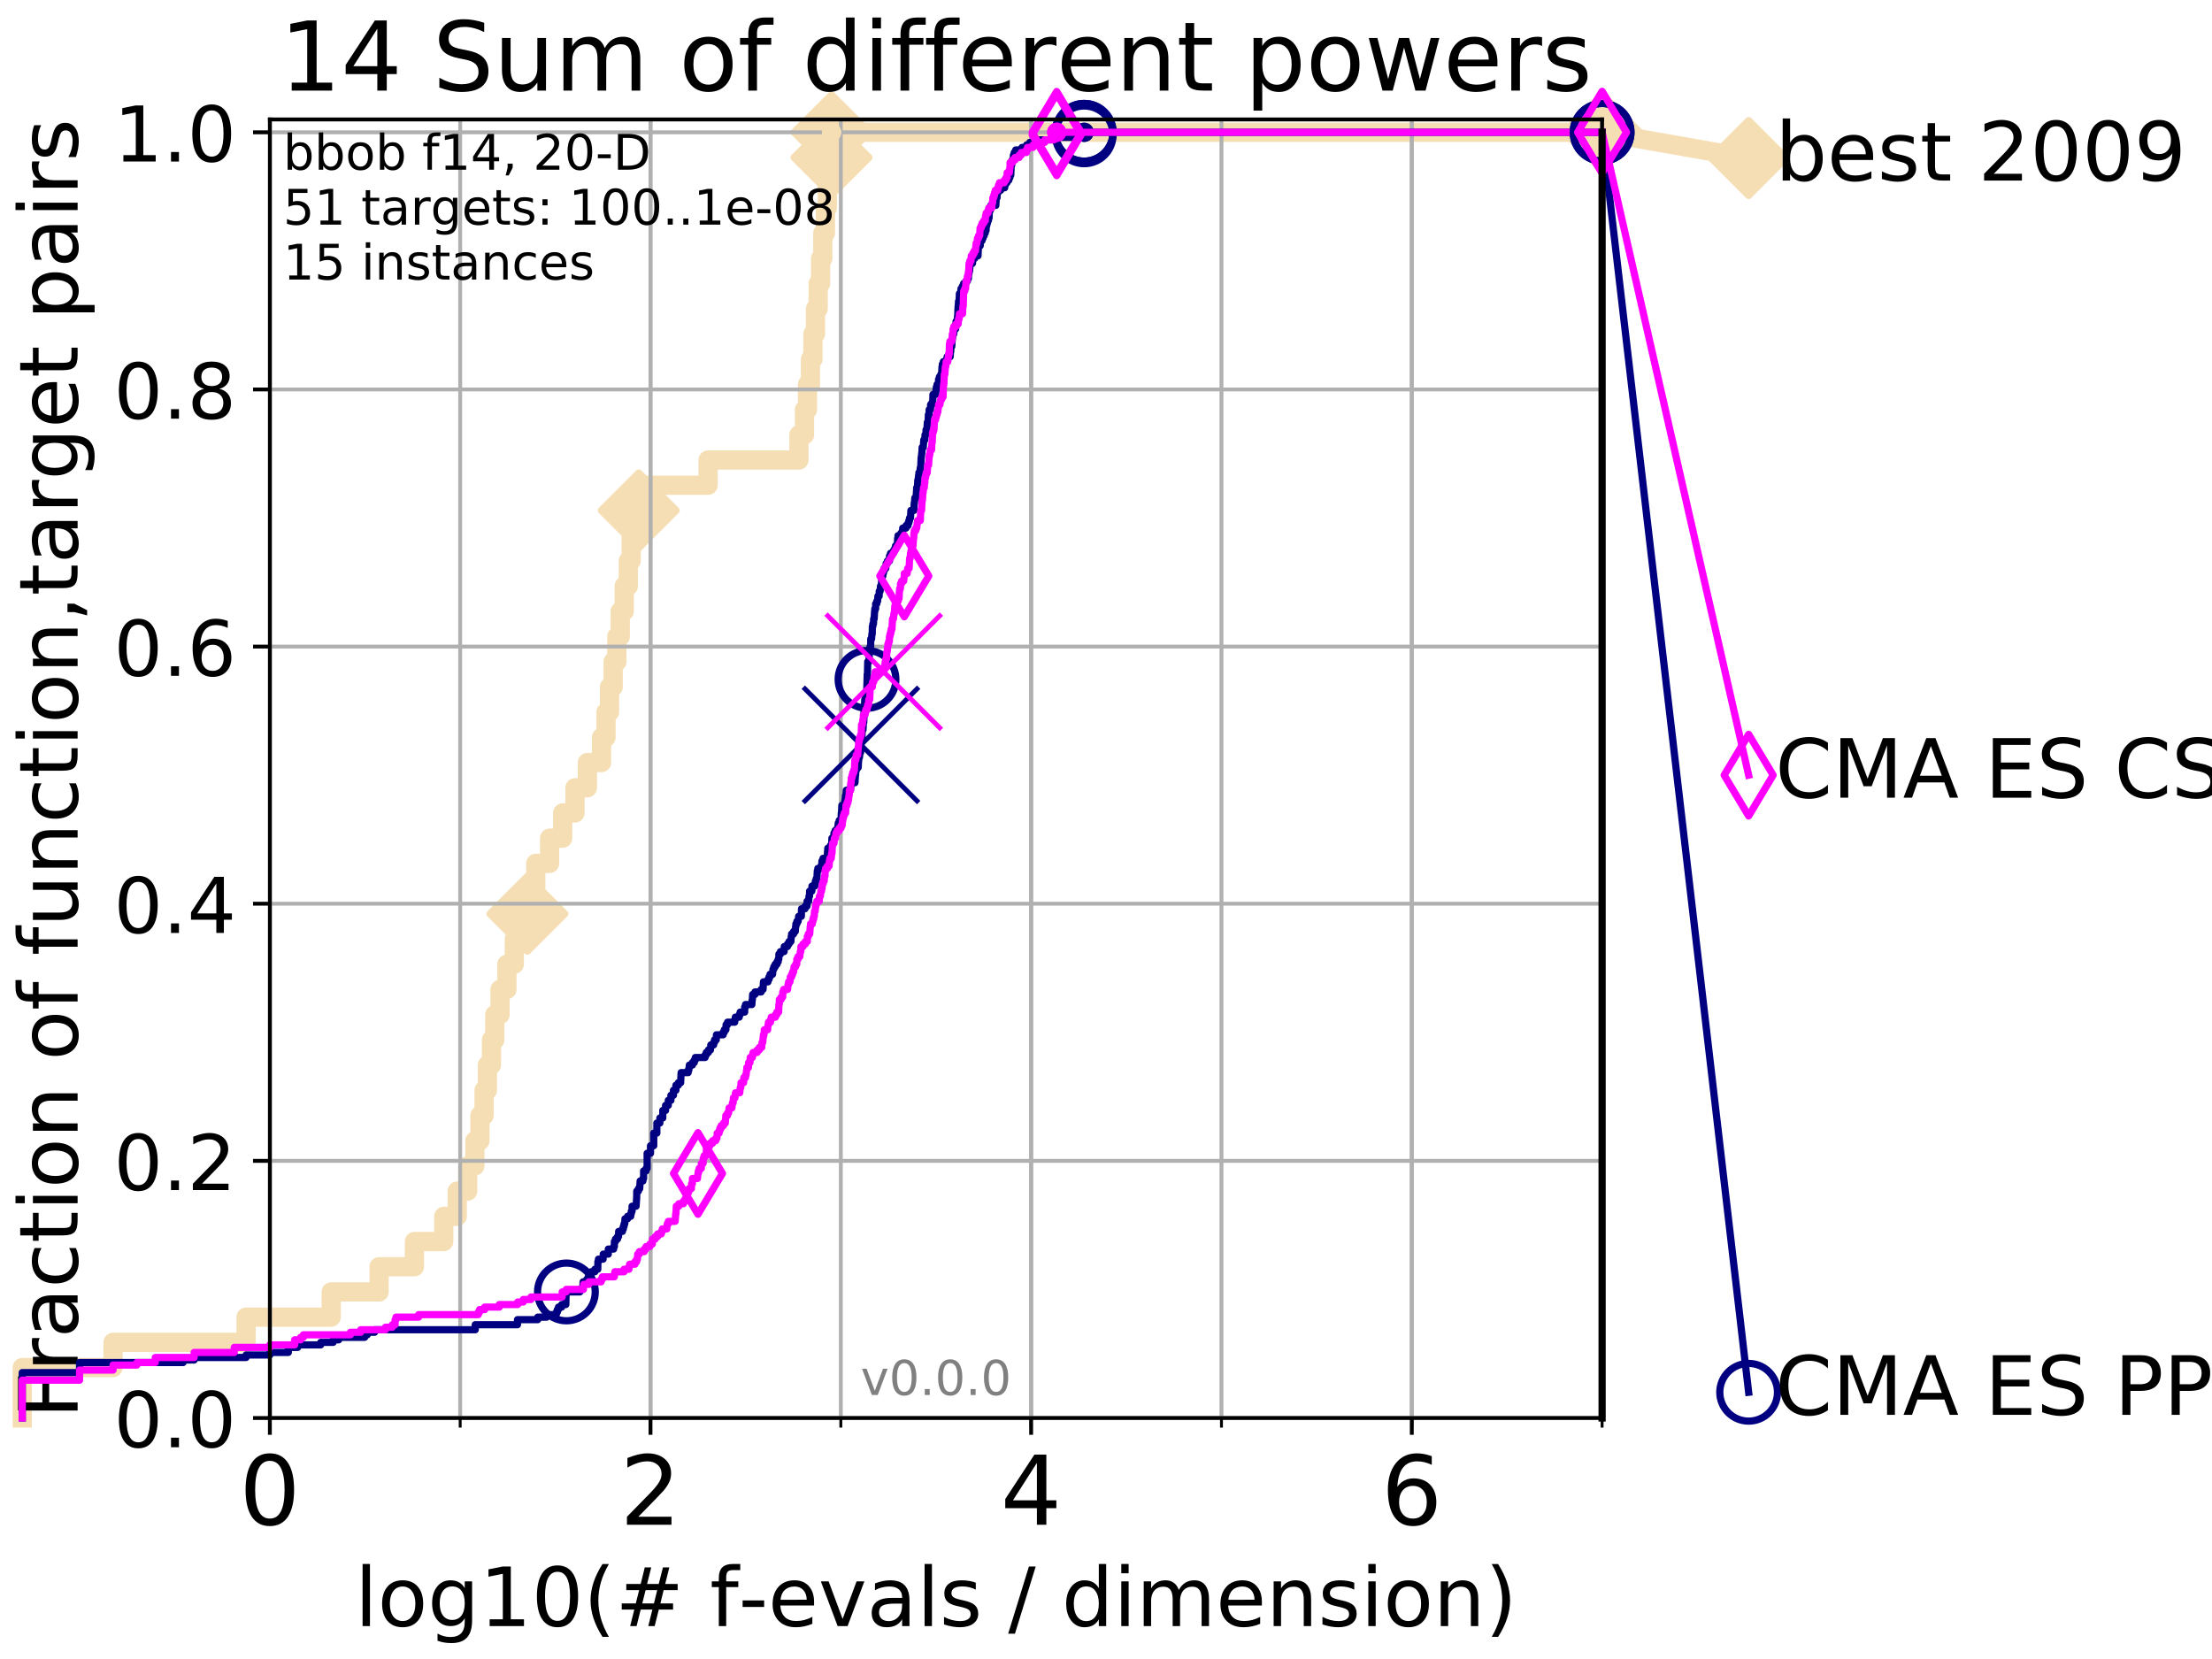 <?xml version="1.0" encoding="utf-8" standalone="no"?>
<!DOCTYPE svg PUBLIC "-//W3C//DTD SVG 1.1//EN"
  "http://www.w3.org/Graphics/SVG/1.1/DTD/svg11.dtd">
<!-- Created with matplotlib (http://matplotlib.org/) -->
<svg height="345pt" version="1.1" viewBox="0 0 460 345" width="460pt" xmlns="http://www.w3.org/2000/svg" xmlns:xlink="http://www.w3.org/1999/xlink">
 <defs>
  <style type="text/css">
*{stroke-linecap:butt;stroke-linejoin:round;}
  </style>
 </defs>
 <g id="figure_1">
  <g id="patch_1">
   <path d="M 0 345.6 
L 460.8 345.6 
L 460.8 0 
L 0 0 
z
" style="fill:#ffffff;"/>
  </g>
  <g id="axes_1">
   <g id="patch_2">
    <path d="M 56.12 294.88 
L 333.168 294.88 
L 333.168 24.84 
L 56.12 24.84 
z
" style="fill:#ffffff;"/>
   </g>
   <g id="line2d_1">
    <path d="M 4.627 294.88 
L 4.627 284.395 
L 23.511 284.395 
L 23.511 279.153 
L 51.175 279.153 
L 51.175 273.91 
L 68.873 273.91 
L 68.873 268.668 
L 78.839 268.668 
L 78.839 263.425 
L 86.186 263.425 
L 86.186 258.183 
L 92.287 258.183 
L 92.287 252.94 
L 95.086 252.94 
L 95.086 247.698 
L 97.258 247.698 
L 97.258 242.455 
L 98.76 242.455 
L 98.76 237.213 
L 99.807 237.213 
L 99.807 231.97 
L 100.665 231.97 
L 100.665 226.728 
L 101.359 226.728 
L 101.359 221.485 
L 102.203 221.485 
L 102.203 216.243 
L 102.895 216.243 
L 102.895 211 
L 103.991 211 
L 103.991 205.758 
L 105.415 205.758 
L 105.415 200.515 
L 106.956 200.515 
L 106.956 195.273 
L 108.204 195.273 
L 108.204 190.03 
L 109.675 190.03 
L 109.675 184.788 
L 111.414 184.788 
L 111.414 179.546 
L 114.293 179.546 
L 114.293 174.303 
L 117.009 174.303 
L 117.009 169.061 
L 119.57 169.061 
L 119.57 163.818 
L 122.152 163.818 
L 122.152 158.576 
L 125.094 158.576 
L 125.094 153.333 
L 126.032 153.333 
L 126.032 148.091 
L 126.752 148.091 
L 126.752 142.848 
L 127.511 142.848 
L 127.511 137.606 
L 128.277 137.606 
L 128.277 132.363 
L 128.985 132.363 
L 128.985 127.121 
L 129.808 127.121 
L 129.808 121.878 
L 130.661 121.878 
L 130.661 116.636 
L 131.257 116.636 
L 131.257 111.393 
L 131.949 111.393 
L 131.949 106.151 
L 132.833 106.151 
L 132.833 100.908 
L 147.255 100.908 
L 147.255 95.666 
L 166.14 95.666 
L 166.14 90.423 
L 167.302 90.423 
L 167.302 85.181 
L 167.921 85.181 
L 167.921 79.938 
L 168.54 79.938 
L 168.54 74.696 
L 169.049 74.696 
L 169.049 69.453 
L 169.585 69.453 
L 169.585 64.211 
L 170.147 64.211 
L 170.147 58.969 
L 170.651 58.969 
L 170.651 53.726 
L 171.107 53.726 
L 171.107 48.484 
L 171.655 48.484 
L 171.655 43.241 
L 172.041 43.241 
L 172.041 37.999 
L 172.484 37.999 
L 172.484 32.756 
L 172.919 32.756 
L 172.919 27.514 
L 333.168 27.514 
" style="fill:none;stroke:#f5deb3;stroke-linecap:square;stroke-width:4;"/>
   </g>
   <g id="line2d_2">
    <defs>
     <path d="M -0 7.778 
L 7.778 0 
L 0 -7.778 
L -7.778 -0 
z
" id="m0eab0d3e44" style="stroke:#f5deb3;stroke-linejoin:miter;stroke-width:1.5;"/>
    </defs>
    <g>
     <use style="fill:#f5deb3;stroke:#f5deb3;stroke-linejoin:miter;stroke-width:1.5;" x="109.675" xlink:href="#m0eab0d3e44" y="190.03"/>
     <use style="fill:#f5deb3;stroke:#f5deb3;stroke-linejoin:miter;stroke-width:1.5;" x="132.833" xlink:href="#m0eab0d3e44" y="106.151"/>
     <use style="fill:#f5deb3;stroke:#f5deb3;stroke-linejoin:miter;stroke-width:1.5;" x="172.919" xlink:href="#m0eab0d3e44" y="32.756"/>
     <use style="fill:#f5deb3;stroke:#f5deb3;stroke-linejoin:miter;stroke-width:1.5;" x="172.919" xlink:href="#m0eab0d3e44" y="27.514"/>
     <use style="fill:#f5deb3;stroke:#f5deb3;stroke-linejoin:miter;stroke-width:1.5;" x="333.168" xlink:href="#m0eab0d3e44" y="27.514"/>
    </g>
   </g>
   <g id="line2d_3">
    <path style="fill:none;stroke:#f5deb3;stroke-linecap:square;stroke-width:4;"/>
    <g/>
   </g>
   <g id="line2d_4">
    <path d="M 333.168 27.514 
L 363.643 32.861 
" style="fill:none;stroke:#f5deb3;stroke-linecap:square;stroke-width:4;"/>
    <g>
     <use style="fill:#f5deb3;stroke:#f5deb3;stroke-linejoin:miter;stroke-width:1.5;" x="333.168" xlink:href="#m0eab0d3e44" y="27.514"/>
     <use style="fill:#f5deb3;stroke:#f5deb3;stroke-linejoin:miter;stroke-width:1.5;" x="363.643" xlink:href="#m0eab0d3e44" y="32.861"/>
    </g>
   </g>
   <g id="matplotlib.axis_1">
    <g id="xtick_1">
     <g id="line2d_5">
      <path clip-path="url(#p22e38dd414)" d="M 56.12 294.88 
L 56.12 24.84 
" style="fill:none;stroke:#b0b0b0;stroke-linecap:square;stroke-width:0.8;"/>
     </g>
     <g id="line2d_6">
      <defs>
       <path d="M 0 0 
L 0 3.5 
" id="m2af057b12e" style="stroke:#000000;stroke-width:0.8;"/>
      </defs>
      <g>
       <use style="stroke:#000000;stroke-width:0.8;" x="56.12" xlink:href="#m2af057b12e" y="294.88"/>
      </g>
     </g>
     <g id="text_1">
      <!-- 0 -->
      <defs>
       <path d="M 31.781 66.406 
Q 24.172 66.406 20.328 58.906 
Q 16.5 51.422 16.5 36.375 
Q 16.5 21.391 20.328 13.891 
Q 24.172 6.391 31.781 6.391 
Q 39.453 6.391 43.281 13.891 
Q 47.125 21.391 47.125 36.375 
Q 47.125 51.422 43.281 58.906 
Q 39.453 66.406 31.781 66.406 
z
M 31.781 74.219 
Q 44.047 74.219 50.516 64.516 
Q 56.984 54.828 56.984 36.375 
Q 56.984 17.969 50.516 8.266 
Q 44.047 -1.422 31.781 -1.422 
Q 19.531 -1.422 13.062 8.266 
Q 6.594 17.969 6.594 36.375 
Q 6.594 54.828 13.062 64.516 
Q 19.531 74.219 31.781 74.219 
z
" id="DejaVuSans-30"/>
      </defs>
      <g transform="translate(49.758 317.077)scale(0.2 -0.2)">
       <use xlink:href="#DejaVuSans-30"/>
      </g>
     </g>
    </g>
    <g id="xtick_2">
     <g id="line2d_7">
      <path clip-path="url(#p22e38dd414)" d="M 135.277 294.88 
L 135.277 24.84 
" style="fill:none;stroke:#b0b0b0;stroke-linecap:square;stroke-width:0.8;"/>
     </g>
     <g id="line2d_8">
      <g>
       <use style="stroke:#000000;stroke-width:0.8;" x="135.277" xlink:href="#m2af057b12e" y="294.88"/>
      </g>
     </g>
     <g id="text_2">
      <!-- 2 -->
      <defs>
       <path d="M 19.188 8.297 
L 53.609 8.297 
L 53.609 0 
L 7.328 0 
L 7.328 8.297 
Q 12.938 14.109 22.625 23.891 
Q 32.328 33.688 34.812 36.531 
Q 39.547 41.844 41.422 45.531 
Q 43.312 49.219 43.312 52.781 
Q 43.312 58.594 39.234 62.25 
Q 35.156 65.922 28.609 65.922 
Q 23.969 65.922 18.812 64.312 
Q 13.672 62.703 7.812 59.422 
L 7.812 69.391 
Q 13.766 71.781 18.938 73 
Q 24.125 74.219 28.422 74.219 
Q 39.75 74.219 46.484 68.547 
Q 53.219 62.891 53.219 53.422 
Q 53.219 48.922 51.531 44.891 
Q 49.859 40.875 45.406 35.406 
Q 44.188 33.984 37.641 27.219 
Q 31.109 20.453 19.188 8.297 
z
" id="DejaVuSans-32"/>
      </defs>
      <g transform="translate(128.914 317.077)scale(0.2 -0.2)">
       <use xlink:href="#DejaVuSans-32"/>
      </g>
     </g>
    </g>
    <g id="xtick_3">
     <g id="line2d_9">
      <path clip-path="url(#p22e38dd414)" d="M 214.433 294.88 
L 214.433 24.84 
" style="fill:none;stroke:#b0b0b0;stroke-linecap:square;stroke-width:0.8;"/>
     </g>
     <g id="line2d_10">
      <g>
       <use style="stroke:#000000;stroke-width:0.8;" x="214.433" xlink:href="#m2af057b12e" y="294.88"/>
      </g>
     </g>
     <g id="text_3">
      <!-- 4 -->
      <defs>
       <path d="M 37.797 64.312 
L 12.891 25.391 
L 37.797 25.391 
z
M 35.203 72.906 
L 47.609 72.906 
L 47.609 25.391 
L 58.016 25.391 
L 58.016 17.188 
L 47.609 17.188 
L 47.609 0 
L 37.797 0 
L 37.797 17.188 
L 4.891 17.188 
L 4.891 26.703 
z
" id="DejaVuSans-34"/>
      </defs>
      <g transform="translate(208.071 317.077)scale(0.2 -0.2)">
       <use xlink:href="#DejaVuSans-34"/>
      </g>
     </g>
    </g>
    <g id="xtick_4">
     <g id="line2d_11">
      <path clip-path="url(#p22e38dd414)" d="M 293.59 294.88 
L 293.59 24.84 
" style="fill:none;stroke:#b0b0b0;stroke-linecap:square;stroke-width:0.8;"/>
     </g>
     <g id="line2d_12">
      <g>
       <use style="stroke:#000000;stroke-width:0.8;" x="293.59" xlink:href="#m2af057b12e" y="294.88"/>
      </g>
     </g>
     <g id="text_4">
      <!-- 6 -->
      <defs>
       <path d="M 33.016 40.375 
Q 26.375 40.375 22.484 35.828 
Q 18.609 31.297 18.609 23.391 
Q 18.609 15.531 22.484 10.953 
Q 26.375 6.391 33.016 6.391 
Q 39.656 6.391 43.531 10.953 
Q 47.406 15.531 47.406 23.391 
Q 47.406 31.297 43.531 35.828 
Q 39.656 40.375 33.016 40.375 
z
M 52.594 71.297 
L 52.594 62.312 
Q 48.875 64.062 45.094 64.984 
Q 41.312 65.922 37.594 65.922 
Q 27.828 65.922 22.672 59.328 
Q 17.531 52.734 16.797 39.406 
Q 19.672 43.656 24.016 45.922 
Q 28.375 48.188 33.594 48.188 
Q 44.578 48.188 50.953 41.516 
Q 57.328 34.859 57.328 23.391 
Q 57.328 12.156 50.688 5.359 
Q 44.047 -1.422 33.016 -1.422 
Q 20.359 -1.422 13.672 8.266 
Q 6.984 17.969 6.984 36.375 
Q 6.984 53.656 15.188 63.938 
Q 23.391 74.219 37.203 74.219 
Q 40.922 74.219 44.703 73.484 
Q 48.484 72.75 52.594 71.297 
z
" id="DejaVuSans-36"/>
      </defs>
      <g transform="translate(287.227 317.077)scale(0.2 -0.2)">
       <use xlink:href="#DejaVuSans-36"/>
      </g>
     </g>
    </g>
    <g id="xtick_5">
     <g id="line2d_13">
      <path clip-path="url(#p22e38dd414)" d="M 56.12 294.88 
L 56.12 24.84 
" style="fill:none;stroke:#b0b0b0;stroke-linecap:square;stroke-width:0.8;"/>
     </g>
     <g id="line2d_14">
      <defs>
       <path d="M 0 0 
L 0 2 
" id="m7abbb726f8" style="stroke:#000000;stroke-width:0.6;"/>
      </defs>
      <g>
       <use style="stroke:#000000;stroke-width:0.6;" x="56.12" xlink:href="#m7abbb726f8" y="294.88"/>
      </g>
     </g>
    </g>
    <g id="xtick_6">
     <g id="line2d_15">
      <path clip-path="url(#p22e38dd414)" d="M 95.698 294.88 
L 95.698 24.84 
" style="fill:none;stroke:#b0b0b0;stroke-linecap:square;stroke-width:0.8;"/>
     </g>
     <g id="line2d_16">
      <g>
       <use style="stroke:#000000;stroke-width:0.6;" x="95.698" xlink:href="#m7abbb726f8" y="294.88"/>
      </g>
     </g>
    </g>
    <g id="xtick_7">
     <g id="line2d_17">
      <path clip-path="url(#p22e38dd414)" d="M 135.277 294.88 
L 135.277 24.84 
" style="fill:none;stroke:#b0b0b0;stroke-linecap:square;stroke-width:0.8;"/>
     </g>
     <g id="line2d_18">
      <g>
       <use style="stroke:#000000;stroke-width:0.6;" x="135.277" xlink:href="#m7abbb726f8" y="294.88"/>
      </g>
     </g>
    </g>
    <g id="xtick_8">
     <g id="line2d_19">
      <path clip-path="url(#p22e38dd414)" d="M 174.855 294.88 
L 174.855 24.84 
" style="fill:none;stroke:#b0b0b0;stroke-linecap:square;stroke-width:0.8;"/>
     </g>
     <g id="line2d_20">
      <g>
       <use style="stroke:#000000;stroke-width:0.6;" x="174.855" xlink:href="#m7abbb726f8" y="294.88"/>
      </g>
     </g>
    </g>
    <g id="xtick_9">
     <g id="line2d_21">
      <path clip-path="url(#p22e38dd414)" d="M 214.433 294.88 
L 214.433 24.84 
" style="fill:none;stroke:#b0b0b0;stroke-linecap:square;stroke-width:0.8;"/>
     </g>
     <g id="line2d_22">
      <g>
       <use style="stroke:#000000;stroke-width:0.6;" x="214.433" xlink:href="#m7abbb726f8" y="294.88"/>
      </g>
     </g>
    </g>
    <g id="xtick_10">
     <g id="line2d_23">
      <path clip-path="url(#p22e38dd414)" d="M 254.011 294.88 
L 254.011 24.84 
" style="fill:none;stroke:#b0b0b0;stroke-linecap:square;stroke-width:0.8;"/>
     </g>
     <g id="line2d_24">
      <g>
       <use style="stroke:#000000;stroke-width:0.6;" x="254.011" xlink:href="#m7abbb726f8" y="294.88"/>
      </g>
     </g>
    </g>
    <g id="xtick_11">
     <g id="line2d_25">
      <path clip-path="url(#p22e38dd414)" d="M 293.59 294.88 
L 293.59 24.84 
" style="fill:none;stroke:#b0b0b0;stroke-linecap:square;stroke-width:0.8;"/>
     </g>
     <g id="line2d_26">
      <g>
       <use style="stroke:#000000;stroke-width:0.6;" x="293.59" xlink:href="#m7abbb726f8" y="294.88"/>
      </g>
     </g>
    </g>
    <g id="xtick_12">
     <g id="line2d_27">
      <path clip-path="url(#p22e38dd414)" d="M 333.168 294.88 
L 333.168 24.84 
" style="fill:none;stroke:#b0b0b0;stroke-linecap:square;stroke-width:0.8;"/>
     </g>
     <g id="line2d_28">
      <g>
       <use style="stroke:#000000;stroke-width:0.6;" x="333.168" xlink:href="#m7abbb726f8" y="294.88"/>
      </g>
     </g>
    </g>
    <g id="text_5">
     <!-- log10(# f-evals / dimension) -->
     <defs>
      <path d="M 9.422 75.984 
L 18.406 75.984 
L 18.406 0 
L 9.422 0 
z
" id="DejaVuSans-6c"/>
      <path d="M 30.609 48.391 
Q 23.391 48.391 19.188 42.75 
Q 14.984 37.109 14.984 27.297 
Q 14.984 17.484 19.156 11.844 
Q 23.344 6.203 30.609 6.203 
Q 37.797 6.203 41.984 11.859 
Q 46.188 17.531 46.188 27.297 
Q 46.188 37.016 41.984 42.703 
Q 37.797 48.391 30.609 48.391 
z
M 30.609 56 
Q 42.328 56 49.016 48.375 
Q 55.719 40.766 55.719 27.297 
Q 55.719 13.875 49.016 6.219 
Q 42.328 -1.422 30.609 -1.422 
Q 18.844 -1.422 12.172 6.219 
Q 5.516 13.875 5.516 27.297 
Q 5.516 40.766 12.172 48.375 
Q 18.844 56 30.609 56 
z
" id="DejaVuSans-6f"/>
      <path d="M 45.406 27.984 
Q 45.406 37.75 41.375 43.109 
Q 37.359 48.484 30.078 48.484 
Q 22.859 48.484 18.828 43.109 
Q 14.797 37.75 14.797 27.984 
Q 14.797 18.266 18.828 12.891 
Q 22.859 7.516 30.078 7.516 
Q 37.359 7.516 41.375 12.891 
Q 45.406 18.266 45.406 27.984 
z
M 54.391 6.781 
Q 54.391 -7.172 48.188 -13.984 
Q 42 -20.797 29.203 -20.797 
Q 24.469 -20.797 20.266 -20.094 
Q 16.062 -19.391 12.109 -17.922 
L 12.109 -9.188 
Q 16.062 -11.328 19.922 -12.344 
Q 23.781 -13.375 27.781 -13.375 
Q 36.625 -13.375 41.016 -8.766 
Q 45.406 -4.156 45.406 5.172 
L 45.406 9.625 
Q 42.625 4.781 38.281 2.391 
Q 33.938 0 27.875 0 
Q 17.828 0 11.672 7.656 
Q 5.516 15.328 5.516 27.984 
Q 5.516 40.672 11.672 48.328 
Q 17.828 56 27.875 56 
Q 33.938 56 38.281 53.609 
Q 42.625 51.219 45.406 46.391 
L 45.406 54.688 
L 54.391 54.688 
z
" id="DejaVuSans-67"/>
      <path d="M 12.406 8.297 
L 28.516 8.297 
L 28.516 63.922 
L 10.984 60.406 
L 10.984 69.391 
L 28.422 72.906 
L 38.281 72.906 
L 38.281 8.297 
L 54.391 8.297 
L 54.391 0 
L 12.406 0 
z
" id="DejaVuSans-31"/>
      <path d="M 31 75.875 
Q 24.469 64.656 21.281 53.656 
Q 18.109 42.672 18.109 31.391 
Q 18.109 20.125 21.312 9.062 
Q 24.516 -2 31 -13.188 
L 23.188 -13.188 
Q 15.875 -1.703 12.234 9.375 
Q 8.594 20.453 8.594 31.391 
Q 8.594 42.281 12.203 53.312 
Q 15.828 64.359 23.188 75.875 
z
" id="DejaVuSans-28"/>
      <path d="M 51.125 44 
L 36.922 44 
L 32.812 27.688 
L 47.125 27.688 
z
M 43.797 71.781 
L 38.719 51.516 
L 52.984 51.516 
L 58.109 71.781 
L 65.922 71.781 
L 60.891 51.516 
L 76.125 51.516 
L 76.125 44 
L 58.984 44 
L 54.984 27.688 
L 70.516 27.688 
L 70.516 20.219 
L 53.078 20.219 
L 48 0 
L 40.188 0 
L 45.219 20.219 
L 30.906 20.219 
L 25.875 0 
L 18.016 0 
L 23.094 20.219 
L 7.719 20.219 
L 7.719 27.688 
L 24.906 27.688 
L 29 44 
L 13.281 44 
L 13.281 51.516 
L 30.906 51.516 
L 35.891 71.781 
z
" id="DejaVuSans-23"/>
      <path id="DejaVuSans-20"/>
      <path d="M 37.109 75.984 
L 37.109 68.5 
L 28.516 68.5 
Q 23.688 68.5 21.797 66.547 
Q 19.922 64.594 19.922 59.516 
L 19.922 54.688 
L 34.719 54.688 
L 34.719 47.703 
L 19.922 47.703 
L 19.922 0 
L 10.891 0 
L 10.891 47.703 
L 2.297 47.703 
L 2.297 54.688 
L 10.891 54.688 
L 10.891 58.5 
Q 10.891 67.625 15.141 71.797 
Q 19.391 75.984 28.609 75.984 
z
" id="DejaVuSans-66"/>
      <path d="M 4.891 31.391 
L 31.203 31.391 
L 31.203 23.391 
L 4.891 23.391 
z
" id="DejaVuSans-2d"/>
      <path d="M 56.203 29.594 
L 56.203 25.203 
L 14.891 25.203 
Q 15.484 15.922 20.484 11.062 
Q 25.484 6.203 34.422 6.203 
Q 39.594 6.203 44.453 7.469 
Q 49.312 8.734 54.109 11.281 
L 54.109 2.781 
Q 49.266 0.734 44.188 -0.344 
Q 39.109 -1.422 33.891 -1.422 
Q 20.797 -1.422 13.156 6.188 
Q 5.516 13.812 5.516 26.812 
Q 5.516 40.234 12.766 48.109 
Q 20.016 56 32.328 56 
Q 43.359 56 49.781 48.891 
Q 56.203 41.797 56.203 29.594 
z
M 47.219 32.234 
Q 47.125 39.594 43.094 43.984 
Q 39.062 48.391 32.422 48.391 
Q 24.906 48.391 20.391 44.141 
Q 15.875 39.891 15.188 32.172 
z
" id="DejaVuSans-65"/>
      <path d="M 2.984 54.688 
L 12.5 54.688 
L 29.594 8.797 
L 46.688 54.688 
L 56.203 54.688 
L 35.688 0 
L 23.484 0 
z
" id="DejaVuSans-76"/>
      <path d="M 34.281 27.484 
Q 23.391 27.484 19.188 25 
Q 14.984 22.516 14.984 16.5 
Q 14.984 11.719 18.141 8.906 
Q 21.297 6.109 26.703 6.109 
Q 34.188 6.109 38.703 11.406 
Q 43.219 16.703 43.219 25.484 
L 43.219 27.484 
z
M 52.203 31.203 
L 52.203 0 
L 43.219 0 
L 43.219 8.297 
Q 40.141 3.328 35.547 0.953 
Q 30.953 -1.422 24.312 -1.422 
Q 15.922 -1.422 10.953 3.297 
Q 6 8.016 6 15.922 
Q 6 25.141 12.172 29.828 
Q 18.359 34.516 30.609 34.516 
L 43.219 34.516 
L 43.219 35.406 
Q 43.219 41.609 39.141 45 
Q 35.062 48.391 27.688 48.391 
Q 23 48.391 18.547 47.266 
Q 14.109 46.141 10.016 43.891 
L 10.016 52.203 
Q 14.938 54.109 19.578 55.047 
Q 24.219 56 28.609 56 
Q 40.484 56 46.344 49.844 
Q 52.203 43.703 52.203 31.203 
z
" id="DejaVuSans-61"/>
      <path d="M 44.281 53.078 
L 44.281 44.578 
Q 40.484 46.531 36.375 47.5 
Q 32.281 48.484 27.875 48.484 
Q 21.188 48.484 17.844 46.438 
Q 14.5 44.391 14.5 40.281 
Q 14.5 37.156 16.891 35.375 
Q 19.281 33.594 26.516 31.984 
L 29.594 31.297 
Q 39.156 29.25 43.188 25.516 
Q 47.219 21.781 47.219 15.094 
Q 47.219 7.469 41.188 3.016 
Q 35.156 -1.422 24.609 -1.422 
Q 20.219 -1.422 15.453 -0.562 
Q 10.688 0.297 5.422 2 
L 5.422 11.281 
Q 10.406 8.688 15.234 7.391 
Q 20.062 6.109 24.812 6.109 
Q 31.156 6.109 34.562 8.281 
Q 37.984 10.453 37.984 14.406 
Q 37.984 18.062 35.516 20.016 
Q 33.062 21.969 24.703 23.781 
L 21.578 24.516 
Q 13.234 26.266 9.516 29.906 
Q 5.812 33.547 5.812 39.891 
Q 5.812 47.609 11.281 51.797 
Q 16.75 56 26.812 56 
Q 31.781 56 36.172 55.266 
Q 40.578 54.547 44.281 53.078 
z
" id="DejaVuSans-73"/>
      <path d="M 25.391 72.906 
L 33.688 72.906 
L 8.297 -9.281 
L 0 -9.281 
z
" id="DejaVuSans-2f"/>
      <path d="M 45.406 46.391 
L 45.406 75.984 
L 54.391 75.984 
L 54.391 0 
L 45.406 0 
L 45.406 8.203 
Q 42.578 3.328 38.25 0.953 
Q 33.938 -1.422 27.875 -1.422 
Q 17.969 -1.422 11.734 6.484 
Q 5.516 14.406 5.516 27.297 
Q 5.516 40.188 11.734 48.094 
Q 17.969 56 27.875 56 
Q 33.938 56 38.25 53.625 
Q 42.578 51.266 45.406 46.391 
z
M 14.797 27.297 
Q 14.797 17.391 18.875 11.75 
Q 22.953 6.109 30.078 6.109 
Q 37.203 6.109 41.297 11.75 
Q 45.406 17.391 45.406 27.297 
Q 45.406 37.203 41.297 42.844 
Q 37.203 48.484 30.078 48.484 
Q 22.953 48.484 18.875 42.844 
Q 14.797 37.203 14.797 27.297 
z
" id="DejaVuSans-64"/>
      <path d="M 9.422 54.688 
L 18.406 54.688 
L 18.406 0 
L 9.422 0 
z
M 9.422 75.984 
L 18.406 75.984 
L 18.406 64.594 
L 9.422 64.594 
z
" id="DejaVuSans-69"/>
      <path d="M 52 44.188 
Q 55.375 50.25 60.062 53.125 
Q 64.75 56 71.094 56 
Q 79.641 56 84.281 50.016 
Q 88.922 44.047 88.922 33.016 
L 88.922 0 
L 79.891 0 
L 79.891 32.719 
Q 79.891 40.578 77.094 44.375 
Q 74.312 48.188 68.609 48.188 
Q 61.625 48.188 57.562 43.547 
Q 53.516 38.922 53.516 30.906 
L 53.516 0 
L 44.484 0 
L 44.484 32.719 
Q 44.484 40.625 41.703 44.406 
Q 38.922 48.188 33.109 48.188 
Q 26.219 48.188 22.156 43.531 
Q 18.109 38.875 18.109 30.906 
L 18.109 0 
L 9.078 0 
L 9.078 54.688 
L 18.109 54.688 
L 18.109 46.188 
Q 21.188 51.219 25.484 53.609 
Q 29.781 56 35.688 56 
Q 41.656 56 45.828 52.969 
Q 50 49.953 52 44.188 
z
" id="DejaVuSans-6d"/>
      <path d="M 54.891 33.016 
L 54.891 0 
L 45.906 0 
L 45.906 32.719 
Q 45.906 40.484 42.875 44.328 
Q 39.844 48.188 33.797 48.188 
Q 26.516 48.188 22.312 43.547 
Q 18.109 38.922 18.109 30.906 
L 18.109 0 
L 9.078 0 
L 9.078 54.688 
L 18.109 54.688 
L 18.109 46.188 
Q 21.344 51.125 25.703 53.562 
Q 30.078 56 35.797 56 
Q 45.219 56 50.047 50.172 
Q 54.891 44.344 54.891 33.016 
z
" id="DejaVuSans-6e"/>
      <path d="M 8.016 75.875 
L 15.828 75.875 
Q 23.141 64.359 26.781 53.312 
Q 30.422 42.281 30.422 31.391 
Q 30.422 20.453 26.781 9.375 
Q 23.141 -1.703 15.828 -13.188 
L 8.016 -13.188 
Q 14.5 -2 17.703 9.062 
Q 20.906 20.125 20.906 31.391 
Q 20.906 42.672 17.703 53.656 
Q 14.5 64.656 8.016 75.875 
z
" id="DejaVuSans-29"/>
     </defs>
     <g transform="translate(73.803 338.154)scale(0.17 -0.17)">
      <use xlink:href="#DejaVuSans-6c"/>
      <use x="27.783" xlink:href="#DejaVuSans-6f"/>
      <use x="88.965" xlink:href="#DejaVuSans-67"/>
      <use x="152.441" xlink:href="#DejaVuSans-31"/>
      <use x="216.064" xlink:href="#DejaVuSans-30"/>
      <use x="279.688" xlink:href="#DejaVuSans-28"/>
      <use x="318.701" xlink:href="#DejaVuSans-23"/>
      <use x="402.49" xlink:href="#DejaVuSans-20"/>
      <use x="434.277" xlink:href="#DejaVuSans-66"/>
      <use x="469.404" xlink:href="#DejaVuSans-2d"/>
      <use x="505.488" xlink:href="#DejaVuSans-65"/>
      <use x="567.012" xlink:href="#DejaVuSans-76"/>
      <use x="626.191" xlink:href="#DejaVuSans-61"/>
      <use x="687.471" xlink:href="#DejaVuSans-6c"/>
      <use x="715.254" xlink:href="#DejaVuSans-73"/>
      <use x="767.354" xlink:href="#DejaVuSans-20"/>
      <use x="799.141" xlink:href="#DejaVuSans-2f"/>
      <use x="832.832" xlink:href="#DejaVuSans-20"/>
      <use x="864.619" xlink:href="#DejaVuSans-64"/>
      <use x="928.096" xlink:href="#DejaVuSans-69"/>
      <use x="955.879" xlink:href="#DejaVuSans-6d"/>
      <use x="1053.291" xlink:href="#DejaVuSans-65"/>
      <use x="1114.814" xlink:href="#DejaVuSans-6e"/>
      <use x="1178.193" xlink:href="#DejaVuSans-73"/>
      <use x="1230.293" xlink:href="#DejaVuSans-69"/>
      <use x="1258.076" xlink:href="#DejaVuSans-6f"/>
      <use x="1319.258" xlink:href="#DejaVuSans-6e"/>
      <use x="1382.637" xlink:href="#DejaVuSans-29"/>
     </g>
    </g>
   </g>
   <g id="matplotlib.axis_2">
    <g id="ytick_1">
     <g id="line2d_29">
      <path clip-path="url(#p22e38dd414)" d="M 56.12 294.88 
L 333.168 294.88 
" style="fill:none;stroke:#b0b0b0;stroke-linecap:square;stroke-width:0.8;"/>
     </g>
     <g id="line2d_30">
      <defs>
       <path d="M 0 0 
L -3.5 0 
" id="m5cf577b413" style="stroke:#000000;stroke-width:0.8;"/>
      </defs>
      <g>
       <use style="stroke:#000000;stroke-width:0.8;" x="56.12" xlink:href="#m5cf577b413" y="294.88"/>
      </g>
     </g>
     <g id="text_6">
      <!-- 0.0 -->
      <defs>
       <path d="M 10.688 12.406 
L 21 12.406 
L 21 0 
L 10.688 0 
z
" id="DejaVuSans-2e"/>
      </defs>
      <g transform="translate(23.675 300.959)scale(0.16 -0.16)">
       <use xlink:href="#DejaVuSans-30"/>
       <use x="63.623" xlink:href="#DejaVuSans-2e"/>
       <use x="95.41" xlink:href="#DejaVuSans-30"/>
      </g>
     </g>
    </g>
    <g id="ytick_2">
     <g id="line2d_31">
      <path clip-path="url(#p22e38dd414)" d="M 56.12 241.407 
L 333.168 241.407 
" style="fill:none;stroke:#b0b0b0;stroke-linecap:square;stroke-width:0.8;"/>
     </g>
     <g id="line2d_32">
      <g>
       <use style="stroke:#000000;stroke-width:0.8;" x="56.12" xlink:href="#m5cf577b413" y="241.407"/>
      </g>
     </g>
     <g id="text_7">
      <!-- 0.2 -->
      <g transform="translate(23.675 247.485)scale(0.16 -0.16)">
       <use xlink:href="#DejaVuSans-30"/>
       <use x="63.623" xlink:href="#DejaVuSans-2e"/>
       <use x="95.41" xlink:href="#DejaVuSans-32"/>
      </g>
     </g>
    </g>
    <g id="ytick_3">
     <g id="line2d_33">
      <path clip-path="url(#p22e38dd414)" d="M 56.12 187.933 
L 333.168 187.933 
" style="fill:none;stroke:#b0b0b0;stroke-linecap:square;stroke-width:0.8;"/>
     </g>
     <g id="line2d_34">
      <g>
       <use style="stroke:#000000;stroke-width:0.8;" x="56.12" xlink:href="#m5cf577b413" y="187.933"/>
      </g>
     </g>
     <g id="text_8">
      <!-- 0.4 -->
      <g transform="translate(23.675 194.012)scale(0.16 -0.16)">
       <use xlink:href="#DejaVuSans-30"/>
       <use x="63.623" xlink:href="#DejaVuSans-2e"/>
       <use x="95.41" xlink:href="#DejaVuSans-34"/>
      </g>
     </g>
    </g>
    <g id="ytick_4">
     <g id="line2d_35">
      <path clip-path="url(#p22e38dd414)" d="M 56.12 134.46 
L 333.168 134.46 
" style="fill:none;stroke:#b0b0b0;stroke-linecap:square;stroke-width:0.8;"/>
     </g>
     <g id="line2d_36">
      <g>
       <use style="stroke:#000000;stroke-width:0.8;" x="56.12" xlink:href="#m5cf577b413" y="134.46"/>
      </g>
     </g>
     <g id="text_9">
      <!-- 0.6 -->
      <g transform="translate(23.675 140.539)scale(0.16 -0.16)">
       <use xlink:href="#DejaVuSans-30"/>
       <use x="63.623" xlink:href="#DejaVuSans-2e"/>
       <use x="95.41" xlink:href="#DejaVuSans-36"/>
      </g>
     </g>
    </g>
    <g id="ytick_5">
     <g id="line2d_37">
      <path clip-path="url(#p22e38dd414)" d="M 56.12 80.987 
L 333.168 80.987 
" style="fill:none;stroke:#b0b0b0;stroke-linecap:square;stroke-width:0.8;"/>
     </g>
     <g id="line2d_38">
      <g>
       <use style="stroke:#000000;stroke-width:0.8;" x="56.12" xlink:href="#m5cf577b413" y="80.987"/>
      </g>
     </g>
     <g id="text_10">
      <!-- 0.8 -->
      <defs>
       <path d="M 31.781 34.625 
Q 24.75 34.625 20.719 30.859 
Q 16.703 27.094 16.703 20.516 
Q 16.703 13.922 20.719 10.156 
Q 24.75 6.391 31.781 6.391 
Q 38.812 6.391 42.859 10.172 
Q 46.922 13.969 46.922 20.516 
Q 46.922 27.094 42.891 30.859 
Q 38.875 34.625 31.781 34.625 
z
M 21.922 38.812 
Q 15.578 40.375 12.031 44.719 
Q 8.5 49.078 8.5 55.328 
Q 8.5 64.062 14.719 69.141 
Q 20.953 74.219 31.781 74.219 
Q 42.672 74.219 48.875 69.141 
Q 55.078 64.062 55.078 55.328 
Q 55.078 49.078 51.531 44.719 
Q 48 40.375 41.703 38.812 
Q 48.828 37.156 52.797 32.312 
Q 56.781 27.484 56.781 20.516 
Q 56.781 9.906 50.312 4.234 
Q 43.844 -1.422 31.781 -1.422 
Q 19.734 -1.422 13.25 4.234 
Q 6.781 9.906 6.781 20.516 
Q 6.781 27.484 10.781 32.312 
Q 14.797 37.156 21.922 38.812 
z
M 18.312 54.391 
Q 18.312 48.734 21.844 45.562 
Q 25.391 42.391 31.781 42.391 
Q 38.141 42.391 41.719 45.562 
Q 45.312 48.734 45.312 54.391 
Q 45.312 60.062 41.719 63.234 
Q 38.141 66.406 31.781 66.406 
Q 25.391 66.406 21.844 63.234 
Q 18.312 60.062 18.312 54.391 
z
" id="DejaVuSans-38"/>
      </defs>
      <g transform="translate(23.675 87.066)scale(0.16 -0.16)">
       <use xlink:href="#DejaVuSans-30"/>
       <use x="63.623" xlink:href="#DejaVuSans-2e"/>
       <use x="95.41" xlink:href="#DejaVuSans-38"/>
      </g>
     </g>
    </g>
    <g id="ytick_6">
     <g id="line2d_39">
      <path clip-path="url(#p22e38dd414)" d="M 56.12 27.514 
L 333.168 27.514 
" style="fill:none;stroke:#b0b0b0;stroke-linecap:square;stroke-width:0.8;"/>
     </g>
     <g id="line2d_40">
      <g>
       <use style="stroke:#000000;stroke-width:0.8;" x="56.12" xlink:href="#m5cf577b413" y="27.514"/>
      </g>
     </g>
     <g id="text_11">
      <!-- 1.0 -->
      <g transform="translate(23.675 33.592)scale(0.16 -0.16)">
       <use xlink:href="#DejaVuSans-31"/>
       <use x="63.623" xlink:href="#DejaVuSans-2e"/>
       <use x="95.41" xlink:href="#DejaVuSans-30"/>
      </g>
     </g>
    </g>
    <g id="text_12">
     <!-- Fraction of function,target pairs -->
     <defs>
      <path d="M 9.812 72.906 
L 51.703 72.906 
L 51.703 64.594 
L 19.672 64.594 
L 19.672 43.109 
L 48.578 43.109 
L 48.578 34.812 
L 19.672 34.812 
L 19.672 0 
L 9.812 0 
z
" id="DejaVuSans-46"/>
      <path d="M 41.109 46.297 
Q 39.594 47.172 37.812 47.578 
Q 36.031 48 33.891 48 
Q 26.266 48 22.188 43.047 
Q 18.109 38.094 18.109 28.812 
L 18.109 0 
L 9.078 0 
L 9.078 54.688 
L 18.109 54.688 
L 18.109 46.188 
Q 20.953 51.172 25.484 53.578 
Q 30.031 56 36.531 56 
Q 37.453 56 38.578 55.875 
Q 39.703 55.766 41.062 55.516 
z
" id="DejaVuSans-72"/>
      <path d="M 48.781 52.594 
L 48.781 44.188 
Q 44.969 46.297 41.141 47.344 
Q 37.312 48.391 33.406 48.391 
Q 24.656 48.391 19.812 42.844 
Q 14.984 37.312 14.984 27.297 
Q 14.984 17.281 19.812 11.734 
Q 24.656 6.203 33.406 6.203 
Q 37.312 6.203 41.141 7.25 
Q 44.969 8.297 48.781 10.406 
L 48.781 2.094 
Q 45.016 0.344 40.984 -0.531 
Q 36.969 -1.422 32.422 -1.422 
Q 20.062 -1.422 12.781 6.344 
Q 5.516 14.109 5.516 27.297 
Q 5.516 40.672 12.859 48.328 
Q 20.219 56 33.016 56 
Q 37.156 56 41.109 55.141 
Q 45.062 54.297 48.781 52.594 
z
" id="DejaVuSans-63"/>
      <path d="M 18.312 70.219 
L 18.312 54.688 
L 36.812 54.688 
L 36.812 47.703 
L 18.312 47.703 
L 18.312 18.016 
Q 18.312 11.328 20.141 9.422 
Q 21.969 7.516 27.594 7.516 
L 36.812 7.516 
L 36.812 0 
L 27.594 0 
Q 17.188 0 13.234 3.875 
Q 9.281 7.766 9.281 18.016 
L 9.281 47.703 
L 2.688 47.703 
L 2.688 54.688 
L 9.281 54.688 
L 9.281 70.219 
z
" id="DejaVuSans-74"/>
      <path d="M 8.5 21.578 
L 8.5 54.688 
L 17.484 54.688 
L 17.484 21.922 
Q 17.484 14.156 20.5 10.266 
Q 23.531 6.391 29.594 6.391 
Q 36.859 6.391 41.078 11.031 
Q 45.312 15.672 45.312 23.688 
L 45.312 54.688 
L 54.297 54.688 
L 54.297 0 
L 45.312 0 
L 45.312 8.406 
Q 42.047 3.422 37.719 1 
Q 33.406 -1.422 27.688 -1.422 
Q 18.266 -1.422 13.375 4.438 
Q 8.5 10.297 8.5 21.578 
z
M 31.109 56 
z
" id="DejaVuSans-75"/>
      <path d="M 11.719 12.406 
L 22.016 12.406 
L 22.016 4 
L 14.016 -11.625 
L 7.719 -11.625 
L 11.719 4 
z
" id="DejaVuSans-2c"/>
      <path d="M 18.109 8.203 
L 18.109 -20.797 
L 9.078 -20.797 
L 9.078 54.688 
L 18.109 54.688 
L 18.109 46.391 
Q 20.953 51.266 25.266 53.625 
Q 29.594 56 35.594 56 
Q 45.562 56 51.781 48.094 
Q 58.016 40.188 58.016 27.297 
Q 58.016 14.406 51.781 6.484 
Q 45.562 -1.422 35.594 -1.422 
Q 29.594 -1.422 25.266 0.953 
Q 20.953 3.328 18.109 8.203 
z
M 48.688 27.297 
Q 48.688 37.203 44.609 42.844 
Q 40.531 48.484 33.406 48.484 
Q 26.266 48.484 22.188 42.844 
Q 18.109 37.203 18.109 27.297 
Q 18.109 17.391 22.188 11.75 
Q 26.266 6.109 33.406 6.109 
Q 40.531 6.109 44.609 11.75 
Q 48.688 17.391 48.688 27.297 
z
" id="DejaVuSans-70"/>
     </defs>
     <g transform="translate(16.14 294.999)rotate(-90)scale(0.17 -0.17)">
      <use xlink:href="#DejaVuSans-46"/>
      <use x="57.41" xlink:href="#DejaVuSans-72"/>
      <use x="98.523" xlink:href="#DejaVuSans-61"/>
      <use x="159.803" xlink:href="#DejaVuSans-63"/>
      <use x="214.783" xlink:href="#DejaVuSans-74"/>
      <use x="253.992" xlink:href="#DejaVuSans-69"/>
      <use x="281.775" xlink:href="#DejaVuSans-6f"/>
      <use x="342.957" xlink:href="#DejaVuSans-6e"/>
      <use x="406.336" xlink:href="#DejaVuSans-20"/>
      <use x="438.123" xlink:href="#DejaVuSans-6f"/>
      <use x="499.305" xlink:href="#DejaVuSans-66"/>
      <use x="534.51" xlink:href="#DejaVuSans-20"/>
      <use x="566.297" xlink:href="#DejaVuSans-66"/>
      <use x="601.502" xlink:href="#DejaVuSans-75"/>
      <use x="664.881" xlink:href="#DejaVuSans-6e"/>
      <use x="728.26" xlink:href="#DejaVuSans-63"/>
      <use x="783.24" xlink:href="#DejaVuSans-74"/>
      <use x="822.449" xlink:href="#DejaVuSans-69"/>
      <use x="850.232" xlink:href="#DejaVuSans-6f"/>
      <use x="911.414" xlink:href="#DejaVuSans-6e"/>
      <use x="974.793" xlink:href="#DejaVuSans-2c"/>
      <use x="1006.58" xlink:href="#DejaVuSans-74"/>
      <use x="1045.789" xlink:href="#DejaVuSans-61"/>
      <use x="1107.068" xlink:href="#DejaVuSans-72"/>
      <use x="1148.166" xlink:href="#DejaVuSans-67"/>
      <use x="1211.643" xlink:href="#DejaVuSans-65"/>
      <use x="1273.166" xlink:href="#DejaVuSans-74"/>
      <use x="1312.375" xlink:href="#DejaVuSans-20"/>
      <use x="1344.162" xlink:href="#DejaVuSans-70"/>
      <use x="1407.639" xlink:href="#DejaVuSans-61"/>
      <use x="1468.918" xlink:href="#DejaVuSans-69"/>
      <use x="1496.701" xlink:href="#DejaVuSans-72"/>
      <use x="1537.814" xlink:href="#DejaVuSans-73"/>
     </g>
    </g>
   </g>
   <g id="line2d_41">
    <defs>
     <path d="M 0 1.5 
C 0.398 1.5 0.779 1.342 1.061 1.061 
C 1.342 0.779 1.5 0.398 1.5 0 
C 1.5 -0.398 1.342 -0.779 1.061 -1.061 
C 0.779 -1.342 0.398 -1.5 0 -1.5 
C -0.398 -1.5 -0.779 -1.342 -1.061 -1.061 
C -1.342 -0.779 -1.5 -0.398 -1.5 0 
C -1.5 0.398 -1.342 0.779 -1.061 1.061 
C -0.779 1.342 -0.398 1.5 0 1.5 
z
" id="mf271864f58" style="stroke:#f5deb3;"/>
    </defs>
    <g>
     <use style="fill:#f5deb3;stroke:#f5deb3;" x="172.919" xlink:href="#mf271864f58" y="27.514"/>
     <use style="fill:#f5deb3;stroke:#f5deb3;" x="172.919" xlink:href="#mf271864f58" y="27.514"/>
    </g>
   </g>
   <g id="line2d_42">
    <defs>
     <path d="M 0 1.5 
C 0.398 1.5 0.779 1.342 1.061 1.061 
C 1.342 0.779 1.5 0.398 1.5 0 
C 1.5 -0.398 1.342 -0.779 1.061 -1.061 
C 0.779 -1.342 0.398 -1.5 0 -1.5 
C -0.398 -1.5 -0.779 -1.342 -1.061 -1.061 
C -1.342 -0.779 -1.5 -0.398 -1.5 0 
C -1.5 0.398 -1.342 0.779 -1.061 1.061 
C -0.779 1.342 -0.398 1.5 0 1.5 
z
" id="m1e16f82e00" style="stroke:#000080;"/>
    </defs>
    <g>
     <use style="fill:#000080;stroke:#000080;" x="225.462" xlink:href="#m1e16f82e00" y="27.514"/>
     <use style="fill:#000080;stroke:#000080;" x="225.462" xlink:href="#m1e16f82e00" y="27.514"/>
    </g>
   </g>
   <g id="line2d_43">
    <path d="M 4.627 294.88 
L 4.627 285.444 
L 16.542 285.444 
L 16.542 283.347 
L 38.075 283.347 
L 38.075 282.822 
L 40.37 282.822 
L 40.37 282.298 
L 51.175 282.298 
L 51.175 281.774 
L 56.12 281.774 
L 56.12 281.25 
L 59.956 281.25 
L 59.956 280.201 
L 61.903 280.201 
L 61.903 279.677 
L 66.694 279.677 
L 66.694 279.153 
L 69.277 279.153 
L 69.277 278.628 
L 70.437 278.628 
L 70.437 278.104 
L 75.842 278.104 
L 75.842 277.58 
L 76.379 277.58 
L 76.379 277.056 
L 77.897 277.056 
L 77.897 276.531 
L 98.832 276.531 
L 98.832 275.483 
L 107.613 275.483 
L 107.613 274.434 
L 111.822 274.434 
L 111.822 273.91 
L 113.67 273.91 
L 113.67 273.386 
L 115.691 273.386 
L 115.691 272.862 
L 115.905 272.862 
L 115.905 272.337 
L 116.142 272.337 
L 116.142 271.813 
L 116.809 271.813 
L 116.809 271.289 
L 117.668 271.289 
L 117.716 269.192 
L 117.787 269.192 
L 117.787 268.668 
L 120.589 268.668 
L 120.589 268.143 
L 121.165 268.143 
L 121.262 266.571 
L 122.022 266.571 
L 122.022 266.046 
L 122.335 266.046 
L 122.335 265.522 
L 122.661 265.522 
L 122.661 264.998 
L 122.927 264.998 
L 122.927 264.474 
L 123.703 264.474 
L 123.703 263.949 
L 124.315 263.949 
L 124.331 262.377 
L 124.445 262.377 
L 124.445 261.852 
L 125.417 261.852 
L 125.448 260.804 
L 126.496 260.804 
L 126.496 259.755 
L 127.606 259.755 
L 127.606 259.231 
L 127.766 259.231 
L 127.766 258.183 
L 127.991 258.183 
L 127.991 257.658 
L 128.419 257.658 
L 128.419 257.134 
L 128.635 257.134 
L 128.648 256.086 
L 129.438 256.086 
L 129.438 255.561 
L 129.63 255.561 
L 129.63 255.037 
L 129.773 255.037 
L 129.773 254.513 
L 129.926 254.513 
L 129.961 253.464 
L 130.503 253.464 
L 130.503 252.94 
L 131.159 252.94 
L 131.159 252.416 
L 131.279 252.416 
L 131.279 251.892 
L 131.441 251.892 
L 131.441 250.843 
L 132.28 250.843 
L 132.382 249.27 
L 132.392 249.27 
L 132.422 247.698 
L 132.764 247.698 
L 132.764 247.173 
L 133.03 247.173 
L 133.118 245.601 
L 133.693 245.601 
L 133.693 245.076 
L 133.843 245.076 
L 133.843 243.504 
L 134.359 243.504 
L 134.359 242.979 
L 134.575 242.979 
L 134.575 239.834 
L 135.277 239.834 
L 135.277 238.261 
L 135.951 238.261 
L 135.951 235.64 
L 136.599 235.64 
L 136.599 233.543 
L 137.225 233.543 
L 137.225 232.495 
L 137.828 232.495 
L 137.828 230.922 
L 138.41 230.922 
L 138.41 229.873 
L 138.974 229.873 
L 138.974 228.825 
L 139.52 228.825 
L 139.52 227.776 
L 140.049 227.776 
L 140.049 226.728 
L 140.562 226.728 
L 140.562 225.679 
L 141.06 225.679 
L 141.06 225.155 
L 141.544 225.155 
L 141.645 223.058 
L 143.106 223.058 
L 143.106 222.534 
L 143.253 222.534 
L 143.355 221.485 
L 143.998 221.485 
L 143.998 220.961 
L 144.382 220.961 
L 144.382 220.437 
L 144.598 220.437 
L 144.598 219.913 
L 146.627 219.913 
L 146.627 219.388 
L 146.87 219.388 
L 146.87 218.864 
L 147.315 218.864 
L 147.315 218.34 
L 147.745 218.34 
L 147.819 217.291 
L 148.41 217.291 
L 148.41 216.767 
L 148.585 216.767 
L 148.585 216.243 
L 148.95 216.243 
L 148.988 215.194 
L 150.375 215.194 
L 150.375 214.67 
L 150.619 214.67 
L 150.619 214.146 
L 150.954 214.146 
L 150.995 213.097 
L 151.292 213.097 
L 151.292 212.573 
L 152.786 212.573 
L 152.786 212.049 
L 152.913 212.049 
L 152.913 211.525 
L 153.725 211.525 
L 153.725 211 
L 153.921 211 
L 153.921 210.476 
L 154.859 210.476 
L 154.859 209.428 
L 155.029 209.428 
L 155.029 208.903 
L 156.352 208.903 
L 156.43 207.855 
L 156.465 207.855 
L 156.518 206.806 
L 157 206.806 
L 157 206.282 
L 158.287 206.282 
L 158.287 205.758 
L 158.683 205.758 
L 158.76 204.185 
L 159.703 204.185 
L 159.703 203.661 
L 159.927 203.661 
L 159.927 203.137 
L 160.137 203.137 
L 160.137 202.612 
L 160.659 202.612 
L 160.739 201.564 
L 160.92 201.564 
L 160.92 201.04 
L 161.21 201.04 
L 161.21 200.515 
L 161.586 200.515 
L 161.586 199.991 
L 161.831 199.991 
L 161.831 199.467 
L 161.956 199.467 
L 161.974 198.418 
L 162.301 198.418 
L 162.301 197.894 
L 163.059 197.894 
L 163.089 196.846 
L 163.756 196.846 
L 163.756 196.321 
L 164.081 196.321 
L 164.081 195.797 
L 164.472 195.797 
L 164.543 194.749 
L 164.616 194.749 
L 164.616 194.224 
L 165.035 194.224 
L 165.035 193.7 
L 165.383 193.7 
L 165.458 192.652 
L 165.51 192.652 
L 165.51 192.127 
L 165.717 192.127 
L 165.717 191.603 
L 165.978 191.603 
L 166.084 190.555 
L 166.644 190.555 
L 166.677 188.982 
L 167.403 188.982 
L 167.403 188.458 
L 167.808 188.458 
L 167.839 187.409 
L 168.157 187.409 
L 168.241 186.361 
L 168.345 186.361 
L 168.361 185.312 
L 168.828 185.312 
L 168.857 184.264 
L 169.444 184.264 
L 169.444 183.739 
L 169.566 183.739 
L 169.566 183.215 
L 169.742 183.215 
L 169.742 182.691 
L 169.886 182.691 
L 169.96 181.118 
L 170.074 181.118 
L 170.074 180.594 
L 170.737 180.594 
L 170.737 180.07 
L 170.865 180.07 
L 170.936 179.021 
L 171.157 179.021 
L 171.157 178.497 
L 172.016 178.497 
L 172.103 176.924 
L 172.147 176.924 
L 172.147 176.4 
L 172.66 176.4 
L 172.66 175.876 
L 172.932 175.876 
L 173.003 174.303 
L 173.348 174.303 
L 173.434 173.255 
L 173.658 173.255 
L 173.658 172.73 
L 174.113 172.73 
L 174.113 172.206 
L 174.227 172.206 
L 174.322 171.158 
L 174.51 171.158 
L 174.51 170.633 
L 174.893 170.633 
L 174.958 169.061 
L 175.004 169.061 
L 175.063 167.488 
L 175.61 167.488 
L 175.711 166.439 
L 175.743 166.439 
L 175.837 165.391 
L 175.929 165.391 
L 175.99 164.342 
L 176.858 164.342 
L 176.946 163.294 
L 177.034 163.294 
L 177.034 162.77 
L 177.794 162.77 
L 177.901 161.197 
L 177.933 161.197 
L 177.953 160.148 
L 178.116 160.148 
L 178.116 159.624 
L 178.462 159.624 
L 178.56 158.051 
L 178.583 158.051 
L 178.583 157.527 
L 178.724 157.527 
L 178.826 156.479 
L 178.967 156.479 
L 179.072 154.382 
L 179.204 154.382 
L 179.312 151.76 
L 179.472 151.76 
L 179.554 150.188 
L 179.627 150.188 
L 179.731 147.042 
L 179.783 147.042 
L 179.835 145.469 
L 179.996 145.469 
L 180.089 143.897 
L 180.241 143.897 
L 180.341 140.227 
L 180.391 140.227 
L 180.448 137.606 
L 180.696 137.606 
L 180.805 135.509 
L 180.926 135.509 
L 180.931 134.46 
L 181.055 134.46 
L 181.078 132.887 
L 181.247 132.887 
L 181.313 131.839 
L 181.387 131.839 
L 181.41 130.266 
L 181.511 130.266 
L 181.511 129.742 
L 181.645 129.742 
L 181.684 128.693 
L 181.786 128.693 
L 181.876 127.121 
L 181.921 127.121 
L 181.921 126.596 
L 182.097 126.596 
L 182.099 125.548 
L 182.335 125.548 
L 182.335 125.024 
L 182.506 125.024 
L 182.563 123.975 
L 182.823 123.975 
L 182.847 122.927 
L 183.031 122.927 
L 183.106 121.878 
L 183.28 121.878 
L 183.39 119.781 
L 183.594 119.781 
L 183.594 119.257 
L 183.71 119.257 
L 183.71 118.733 
L 183.854 118.733 
L 183.854 118.209 
L 184.194 118.209 
L 184.283 117.16 
L 184.555 117.16 
L 184.555 116.636 
L 184.975 116.636 
L 184.985 115.587 
L 185.189 115.587 
L 185.189 115.063 
L 185.78 115.063 
L 185.78 114.539 
L 186.073 114.539 
L 186.073 114.015 
L 186.234 114.015 
L 186.234 113.49 
L 186.609 113.49 
L 186.673 111.918 
L 186.746 111.918 
L 186.746 111.393 
L 187.351 111.393 
L 187.351 110.869 
L 187.665 110.869 
L 187.726 109.821 
L 188.412 109.821 
L 188.412 109.296 
L 188.83 109.296 
L 188.83 108.772 
L 189.004 108.772 
L 189.004 108.248 
L 189.146 108.248 
L 189.146 107.724 
L 189.337 107.724 
L 189.43 106.151 
L 190.051 106.151 
L 190.118 104.578 
L 190.169 104.578 
L 190.25 103.53 
L 190.501 103.53 
L 190.605 101.957 
L 190.619 101.957 
L 190.619 101.433 
L 190.784 101.433 
L 190.86 99.86 
L 190.933 99.86 
L 191.039 98.811 
L 191.093 98.811 
L 191.093 98.287 
L 191.282 98.287 
L 191.388 97.239 
L 191.466 97.239 
L 191.558 95.142 
L 191.591 95.142 
L 191.696 94.093 
L 191.723 94.093 
L 191.758 93.045 
L 191.999 93.045 
L 192.108 91.472 
L 192.324 91.472 
L 192.364 90.423 
L 192.553 90.423 
L 192.58 89.375 
L 192.748 89.375 
L 192.852 87.802 
L 193.013 87.802 
L 193.062 86.229 
L 193.224 86.229 
L 193.228 85.181 
L 193.51 85.181 
L 193.529 84.132 
L 193.857 84.132 
L 193.857 83.608 
L 193.972 83.608 
L 194.012 82.035 
L 194.574 82.035 
L 194.664 80.987 
L 194.722 80.987 
L 194.722 80.463 
L 194.875 80.463 
L 194.875 79.938 
L 195.167 79.938 
L 195.176 78.89 
L 195.357 78.89 
L 195.357 78.366 
L 195.658 78.366 
L 195.658 77.841 
L 195.812 77.841 
L 195.898 76.269 
L 195.971 76.269 
L 195.971 75.744 
L 196.172 75.744 
L 196.172 75.22 
L 196.805 75.22 
L 196.805 74.696 
L 196.968 74.696 
L 196.968 74.172 
L 197.597 74.172 
L 197.659 73.123 
L 197.711 73.123 
L 197.74 72.075 
L 197.923 72.075 
L 198.033 70.502 
L 198.053 70.502 
L 198.16 69.453 
L 198.34 69.453 
L 198.443 68.405 
L 198.733 68.405 
L 198.82 66.832 
L 199.041 66.832 
L 199.131 65.784 
L 199.157 65.784 
L 199.244 63.687 
L 199.275 63.687 
L 199.335 62.638 
L 199.46 62.638 
L 199.508 61.066 
L 199.751 61.066 
L 199.854 60.017 
L 200.136 60.017 
L 200.136 59.493 
L 200.385 59.493 
L 200.385 58.969 
L 200.863 58.969 
L 200.863 58.444 
L 201.19 58.444 
L 201.19 57.92 
L 201.382 57.92 
L 201.43 56.872 
L 201.514 56.872 
L 201.514 56.347 
L 201.636 56.347 
L 201.737 54.775 
L 202.235 54.775 
L 202.315 53.726 
L 202.703 53.726 
L 202.703 53.202 
L 203.382 53.202 
L 203.482 51.105 
L 203.846 51.105 
L 203.853 50.056 
L 204.219 50.056 
L 204.219 49.532 
L 204.436 49.532 
L 204.436 49.008 
L 204.663 49.008 
L 204.663 48.484 
L 204.881 48.484 
L 204.881 47.959 
L 205.05 47.959 
L 205.117 46.911 
L 205.212 46.911 
L 205.212 46.387 
L 205.355 46.387 
L 205.355 45.862 
L 205.549 45.862 
L 205.549 45.338 
L 205.683 45.338 
L 205.734 43.765 
L 205.94 43.765 
L 205.94 43.241 
L 206.06 43.241 
L 206.06 42.717 
L 207.092 42.717 
L 207.176 41.144 
L 207.335 41.144 
L 207.395 40.096 
L 207.539 40.096 
L 207.539 39.571 
L 208.095 39.571 
L 208.095 39.047 
L 208.93 39.047 
L 208.93 38.523 
L 209.053 38.523 
L 209.053 37.999 
L 209.407 37.999 
L 209.407 37.474 
L 209.792 37.474 
L 209.792 36.95 
L 210.006 36.95 
L 210.006 36.426 
L 210.198 36.426 
L 210.296 34.329 
L 210.399 34.329 
L 210.477 33.28 
L 210.683 33.28 
L 210.752 32.232 
L 210.926 32.232 
L 210.926 31.708 
L 211.224 31.708 
L 211.224 31.183 
L 212.531 31.183 
L 212.531 30.659 
L 213.486 30.659 
L 213.486 30.135 
L 214.149 30.135 
L 214.149 29.611 
L 215.667 29.611 
L 215.667 29.086 
L 218.924 29.086 
L 218.924 28.562 
L 224.606 28.562 
L 224.606 28.038 
L 225.462 28.038 
L 225.462 27.514 
L 333.168 27.514 
L 333.168 27.514 
" style="fill:none;stroke:#000080;stroke-linecap:square;stroke-width:1.5;"/>
   </g>
   <g id="line2d_44">
    <defs>
     <path d="M 0 6 
C 1.591 6 3.117 5.368 4.243 4.243 
C 5.368 3.117 6 1.591 6 0 
C 6 -1.591 5.368 -3.117 4.243 -4.243 
C 3.117 -5.368 1.591 -6 0 -6 
C -1.591 -6 -3.117 -5.368 -4.243 -4.243 
C -5.368 -3.117 -6 -1.591 -6 0 
C -6 1.591 -5.368 3.117 -4.243 4.243 
C -3.117 5.368 -1.591 6 0 6 
z
" id="m98336cc4cb" style="stroke:#000080;stroke-width:1.5;"/>
    </defs>
    <g>
     <use style="fill:none;stroke:#000080;stroke-width:1.5;" x="117.787" xlink:href="#m98336cc4cb" y="268.668"/>
     <use style="fill:none;stroke:#000080;stroke-width:1.5;" x="180.302" xlink:href="#m98336cc4cb" y="141.275"/>
     <use style="fill:none;stroke:#000080;stroke-width:1.5;" x="225.462" xlink:href="#m98336cc4cb" y="28.038"/>
     <use style="fill:none;stroke:#000080;stroke-width:1.5;" x="225.462" xlink:href="#m98336cc4cb" y="27.514"/>
     <use style="fill:none;stroke:#000080;stroke-width:1.5;" x="225.462" xlink:href="#m98336cc4cb" y="27.514"/>
     <use style="fill:none;stroke:#000080;stroke-width:1.5;" x="333.168" xlink:href="#m98336cc4cb" y="27.514"/>
    </g>
   </g>
   <g id="line2d_45">
    <path style="fill:none;stroke:#000080;stroke-linecap:square;stroke-width:1.5;"/>
    <g/>
   </g>
   <g id="line2d_46">
    <path clip-path="url(#p22e38dd414)" d="M 179.044 154.906 
" style="fill:none;stroke:#000080;stroke-linecap:square;stroke-width:1.5;"/>
    <defs>
     <path d="M -12 12 
L 12 -12 
M -12 -12 
L 12 12 
" id="mfa4cd80b00" style="stroke:#000080;"/>
    </defs>
    <g clip-path="url(#p22e38dd414)">
     <use style="fill:#000080;stroke:#000080;" x="179.044" xlink:href="#mfa4cd80b00" y="154.906"/>
    </g>
   </g>
   <g id="line2d_47">
    <defs>
     <path d="M 0 1.5 
C 0.398 1.5 0.779 1.342 1.061 1.061 
C 1.342 0.779 1.5 0.398 1.5 0 
C 1.5 -0.398 1.342 -0.779 1.061 -1.061 
C 0.779 -1.342 0.398 -1.5 0 -1.5 
C -0.398 -1.5 -0.779 -1.342 -1.061 -1.061 
C -1.342 -0.779 -1.5 -0.398 -1.5 0 
C -1.5 0.398 -1.342 0.779 -1.061 1.061 
C -0.779 1.342 -0.398 1.5 0 1.5 
z
" id="mf214c0aa31" style="stroke:#ff00ff;"/>
    </defs>
    <g>
     <use style="fill:#ff00ff;stroke:#ff00ff;" x="219.746" xlink:href="#mf214c0aa31" y="27.514"/>
     <use style="fill:#ff00ff;stroke:#ff00ff;" x="219.746" xlink:href="#mf214c0aa31" y="27.514"/>
    </g>
   </g>
   <g id="line2d_48">
    <path d="M 4.627 294.88 
L 4.627 287.016 
L 16.542 287.016 
L 16.542 284.919 
L 23.511 284.919 
L 23.511 283.871 
L 28.456 283.871 
L 28.456 283.347 
L 32.291 283.347 
L 32.291 282.298 
L 40.37 282.298 
L 40.37 281.25 
L 48.715 281.25 
L 48.715 280.201 
L 56.12 280.201 
L 56.12 279.677 
L 61.278 279.677 
L 61.278 278.628 
L 62.507 278.628 
L 62.507 278.104 
L 63.089 278.104 
L 63.089 277.58 
L 72.871 277.58 
L 72.871 277.056 
L 75.004 277.056 
L 75.004 276.531 
L 80.162 276.531 
L 80.162 276.007 
L 81.587 276.007 
L 81.587 275.483 
L 82.163 275.483 
L 82.163 274.434 
L 82.351 274.434 
L 82.351 273.91 
L 87.061 273.91 
L 87.061 273.386 
L 99.465 273.386 
L 99.465 272.862 
L 99.739 272.862 
L 99.739 272.337 
L 100.793 272.337 
L 100.793 271.813 
L 103.831 271.813 
L 103.831 271.289 
L 107.655 271.289 
L 107.655 270.765 
L 108.816 270.765 
L 108.816 270.24 
L 110.421 270.24 
L 110.421 269.716 
L 116.909 269.716 
L 116.909 268.668 
L 117.74 268.668 
L 117.74 268.143 
L 121.321 268.143 
L 121.379 267.095 
L 122.463 267.095 
L 122.463 266.571 
L 125.001 266.571 
L 125.001 266.046 
L 125.264 266.046 
L 125.264 265.522 
L 127.753 265.522 
L 127.859 264.474 
L 129.773 264.474 
L 129.773 263.949 
L 130.795 263.949 
L 130.795 263.425 
L 130.929 263.425 
L 130.929 262.901 
L 132.043 262.901 
L 132.043 262.377 
L 132.392 262.377 
L 132.392 261.852 
L 132.564 261.852 
L 132.604 260.804 
L 132.952 260.804 
L 132.952 260.28 
L 133.983 260.28 
L 133.983 259.755 
L 134.35 259.755 
L 134.35 259.231 
L 135.147 259.231 
L 135.147 258.707 
L 135.659 258.707 
L 135.684 257.658 
L 136.27 257.658 
L 136.27 257.134 
L 136.758 257.134 
L 136.758 256.61 
L 137.521 256.61 
L 137.521 256.086 
L 137.731 256.086 
L 137.731 255.561 
L 138.673 255.561 
L 138.751 254.513 
L 138.988 254.513 
L 138.988 253.989 
L 140.403 253.989 
L 140.511 252.416 
L 140.574 252.416 
L 140.637 250.843 
L 141.17 250.843 
L 141.17 250.319 
L 142.131 250.319 
L 142.131 249.795 
L 142.485 249.795 
L 142.485 249.27 
L 142.732 249.27 
L 142.732 248.746 
L 142.887 248.746 
L 142.887 248.222 
L 143.096 248.222 
L 143.096 247.698 
L 143.291 247.698 
L 143.291 247.173 
L 143.785 247.173 
L 143.827 246.125 
L 143.993 246.125 
L 143.993 245.076 
L 145.042 245.076 
L 145.149 244.028 
L 145.222 244.028 
L 145.222 243.504 
L 145.389 243.504 
L 145.389 242.979 
L 145.841 242.979 
L 145.851 241.931 
L 146.218 241.931 
L 146.237 240.882 
L 146.417 240.882 
L 146.417 240.358 
L 146.83 240.358 
L 146.918 238.785 
L 147.311 238.785 
L 147.311 238.261 
L 147.649 238.261 
L 147.649 237.737 
L 148.192 237.737 
L 148.192 237.213 
L 148.856 237.213 
L 148.856 236.689 
L 149.089 236.689 
L 149.143 235.64 
L 149.548 235.64 
L 149.548 235.116 
L 149.716 235.116 
L 149.716 234.592 
L 149.985 234.592 
L 149.985 234.067 
L 150.46 234.067 
L 150.46 233.543 
L 150.836 233.543 
L 150.944 231.97 
L 151.296 231.97 
L 151.296 231.446 
L 151.524 231.446 
L 151.618 230.398 
L 152.215 230.398 
L 152.311 229.349 
L 152.467 229.349 
L 152.508 228.301 
L 152.842 228.301 
L 152.953 227.252 
L 153.833 227.252 
L 153.932 226.204 
L 154.039 226.204 
L 154.1 225.155 
L 154.64 225.155 
L 154.682 224.107 
L 155.021 224.107 
L 155.021 223.582 
L 155.151 223.582 
L 155.261 222.534 
L 155.304 222.534 
L 155.304 222.01 
L 155.639 222.01 
L 155.681 220.961 
L 155.967 220.961 
L 156.006 219.913 
L 156.46 219.913 
L 156.46 219.388 
L 156.607 219.388 
L 156.607 218.864 
L 157.451 218.864 
L 157.451 218.34 
L 157.899 218.34 
L 157.899 217.816 
L 158.408 217.816 
L 158.47 216.767 
L 158.619 216.767 
L 158.701 215.719 
L 158.753 215.719 
L 158.753 215.194 
L 158.882 215.194 
L 158.934 214.146 
L 159.63 214.146 
L 159.717 213.097 
L 159.806 213.097 
L 159.806 212.573 
L 160.234 212.573 
L 160.234 212.049 
L 160.378 212.049 
L 160.378 211.525 
L 161.253 211.525 
L 161.253 211 
L 161.545 211 
L 161.545 210.476 
L 161.919 210.476 
L 161.977 208.903 
L 162.054 208.903 
L 162.066 207.855 
L 162.442 207.855 
L 162.442 207.331 
L 162.773 207.331 
L 162.783 206.282 
L 162.966 206.282 
L 162.966 205.758 
L 163.783 205.758 
L 163.874 204.709 
L 163.989 204.709 
L 163.989 204.185 
L 164.271 204.185 
L 164.368 203.137 
L 164.637 203.137 
L 164.637 202.612 
L 164.838 202.612 
L 164.838 202.088 
L 165.049 202.088 
L 165.131 201.04 
L 165.455 201.04 
L 165.455 200.515 
L 165.694 200.515 
L 165.702 199.467 
L 165.955 199.467 
L 165.955 198.943 
L 166.322 198.943 
L 166.425 197.894 
L 166.531 197.894 
L 166.559 196.846 
L 166.981 196.846 
L 166.981 196.321 
L 167.473 196.321 
L 167.473 195.797 
L 167.886 195.797 
L 167.891 194.749 
L 168.081 194.749 
L 168.081 194.224 
L 168.387 194.224 
L 168.493 192.652 
L 168.551 192.652 
L 168.551 192.127 
L 168.927 192.127 
L 168.927 191.603 
L 169.054 191.603 
L 169.054 191.079 
L 169.22 191.079 
L 169.22 190.555 
L 169.344 190.555 
L 169.366 189.506 
L 169.524 189.506 
L 169.592 188.458 
L 169.686 188.458 
L 169.686 187.933 
L 169.864 187.933 
L 169.864 187.409 
L 170.376 187.409 
L 170.408 186.361 
L 170.601 186.361 
L 170.702 185.312 
L 170.837 185.312 
L 170.837 184.788 
L 170.959 184.788 
L 171.006 183.739 
L 171.192 183.739 
L 171.192 183.215 
L 171.402 183.215 
L 171.465 182.167 
L 171.569 182.167 
L 171.572 181.118 
L 171.69 181.118 
L 171.69 180.594 
L 172.067 180.594 
L 172.067 180.07 
L 172.429 180.07 
L 172.478 179.021 
L 172.571 179.021 
L 172.571 178.497 
L 172.864 178.497 
L 172.949 177.449 
L 173.029 177.449 
L 173.085 175.876 
L 173.141 175.876 
L 173.141 175.352 
L 173.446 175.352 
L 173.527 174.303 
L 173.754 174.303 
L 173.825 173.255 
L 174.086 173.255 
L 174.086 172.73 
L 174.544 172.73 
L 174.544 172.206 
L 174.906 172.206 
L 174.906 171.682 
L 175.13 171.682 
L 175.216 170.633 
L 175.271 170.633 
L 175.271 170.109 
L 175.398 170.109 
L 175.398 169.585 
L 175.566 169.585 
L 175.566 169.061 
L 175.859 169.061 
L 175.919 167.488 
L 176.143 167.488 
L 176.143 166.964 
L 176.331 166.964 
L 176.331 166.439 
L 176.444 166.439 
L 176.546 165.391 
L 176.611 165.391 
L 176.612 164.342 
L 176.877 164.342 
L 176.93 162.77 
L 177.01 162.77 
L 177.032 161.721 
L 177.194 161.721 
L 177.194 161.197 
L 177.328 161.197 
L 177.328 160.673 
L 177.547 160.673 
L 177.547 160.148 
L 177.674 160.148 
L 177.772 158.051 
L 177.982 158.051 
L 178.049 157.003 
L 178.377 157.003 
L 178.461 155.43 
L 178.505 155.43 
L 178.556 154.382 
L 178.636 154.382 
L 178.636 153.857 
L 178.763 153.857 
L 178.763 153.333 
L 178.963 153.333 
L 178.963 152.809 
L 179.1 152.809 
L 179.162 150.712 
L 179.331 150.712 
L 179.427 149.663 
L 179.503 149.663 
L 179.55 148.615 
L 179.915 148.615 
L 179.915 148.091 
L 180.043 148.091 
L 180.043 147.566 
L 180.32 147.566 
L 180.32 147.042 
L 180.442 147.042 
L 180.442 146.518 
L 180.646 146.518 
L 180.659 145.469 
L 180.862 145.469 
L 180.946 143.372 
L 180.984 143.372 
L 180.984 142.848 
L 181.418 142.848 
L 181.453 141.8 
L 181.688 141.8 
L 181.742 140.751 
L 181.927 140.751 
L 182 139.703 
L 183.814 139.703 
L 183.854 138.654 
L 183.976 138.654 
L 184.087 137.606 
L 184.18 137.606 
L 184.18 137.081 
L 184.36 137.081 
L 184.425 135.509 
L 184.499 135.509 
L 184.605 134.46 
L 184.642 134.46 
L 184.642 133.936 
L 184.801 133.936 
L 184.801 133.412 
L 184.938 133.412 
L 184.981 132.363 
L 185.078 132.363 
L 185.078 131.839 
L 185.224 131.839 
L 185.224 131.315 
L 185.337 131.315 
L 185.337 130.79 
L 185.496 130.79 
L 185.605 128.693 
L 185.802 128.693 
L 185.872 127.645 
L 185.989 127.645 
L 186.075 126.072 
L 186.185 126.072 
L 186.185 125.548 
L 186.384 125.548 
L 186.384 125.024 
L 186.771 125.024 
L 186.771 124.499 
L 186.96 124.499 
L 187.05 122.927 
L 187.086 122.927 
L 187.086 122.403 
L 187.244 122.403 
L 187.278 121.354 
L 187.501 121.354 
L 187.501 120.83 
L 187.932 120.83 
L 188.042 119.781 
L 188.053 119.781 
L 188.053 119.257 
L 188.654 119.257 
L 188.745 118.209 
L 189.056 118.209 
L 189.158 116.112 
L 189.274 116.112 
L 189.341 115.063 
L 189.454 115.063 
L 189.454 114.539 
L 189.604 114.539 
L 189.702 113.49 
L 189.876 113.49 
L 189.964 111.918 
L 190.017 111.918 
L 190.056 110.869 
L 190.131 110.869 
L 190.131 110.345 
L 190.435 110.345 
L 190.435 109.821 
L 190.646 109.821 
L 190.735 108.772 
L 190.812 108.772 
L 190.812 108.248 
L 191.387 108.248 
L 191.469 106.151 
L 191.643 106.151 
L 191.745 104.054 
L 191.826 104.054 
L 191.91 102.481 
L 191.963 102.481 
L 192.055 101.433 
L 192.214 101.433 
L 192.266 100.384 
L 192.33 100.384 
L 192.335 99.336 
L 192.486 99.336 
L 192.486 98.811 
L 192.606 98.811 
L 192.606 98.287 
L 192.828 98.287 
L 192.914 96.714 
L 193.112 96.714 
L 193.192 95.142 
L 193.235 95.142 
L 193.235 94.617 
L 193.356 94.617 
L 193.456 93.569 
L 193.718 93.569 
L 193.809 91.996 
L 193.866 91.996 
L 193.934 89.899 
L 194.088 89.899 
L 194.088 89.375 
L 194.232 89.375 
L 194.331 87.278 
L 194.567 87.278 
L 194.567 86.754 
L 194.701 86.754 
L 194.701 86.229 
L 194.858 86.229 
L 194.858 85.705 
L 195.023 85.705 
L 195.126 84.657 
L 195.176 84.657 
L 195.176 84.132 
L 195.474 84.132 
L 195.579 83.084 
L 195.827 83.084 
L 195.827 82.56 
L 196.109 82.56 
L 196.215 79.938 
L 196.287 79.938 
L 196.381 77.841 
L 196.492 77.841 
L 196.584 76.269 
L 196.681 76.269 
L 196.759 75.22 
L 197.093 75.22 
L 197.198 74.172 
L 197.241 74.172 
L 197.241 73.647 
L 197.385 73.647 
L 197.44 71.55 
L 197.523 71.55 
L 197.523 71.026 
L 197.918 71.026 
L 197.918 70.502 
L 198.033 70.502 
L 198.049 69.453 
L 198.19 69.453 
L 198.192 68.405 
L 198.355 68.405 
L 198.355 67.881 
L 198.841 67.881 
L 198.841 67.356 
L 199.265 67.356 
L 199.328 66.308 
L 199.477 66.308 
L 199.515 65.259 
L 200.159 65.259 
L 200.241 63.687 
L 200.307 63.687 
L 200.407 60.541 
L 200.628 60.541 
L 200.628 60.017 
L 200.799 60.017 
L 200.893 58.444 
L 201.098 58.444 
L 201.192 57.396 
L 201.324 57.396 
L 201.418 56.347 
L 201.456 56.347 
L 201.522 54.775 
L 201.682 54.775 
L 201.682 54.25 
L 201.923 54.25 
L 201.99 53.202 
L 202.301 53.202 
L 202.301 52.678 
L 202.592 52.678 
L 202.592 52.153 
L 202.867 52.153 
L 202.924 51.105 
L 202.985 51.105 
L 202.985 50.581 
L 203.173 50.581 
L 203.273 49.532 
L 203.496 49.532 
L 203.496 49.008 
L 203.734 49.008 
L 203.811 47.435 
L 204.042 47.435 
L 204.042 46.911 
L 204.245 46.911 
L 204.245 46.387 
L 204.591 46.387 
L 204.591 45.862 
L 204.903 45.862 
L 204.956 44.814 
L 205.084 44.814 
L 205.084 44.29 
L 205.465 44.29 
L 205.465 43.765 
L 205.615 43.765 
L 205.615 43.241 
L 206.248 43.241 
L 206.32 42.193 
L 206.419 42.193 
L 206.455 41.144 
L 206.653 41.144 
L 206.653 40.62 
L 206.809 40.62 
L 206.809 40.096 
L 206.973 40.096 
L 206.973 39.571 
L 207.487 39.571 
L 207.487 39.047 
L 207.637 39.047 
L 207.637 38.523 
L 207.851 38.523 
L 207.851 37.999 
L 208.84 37.999 
L 208.84 37.474 
L 209.192 37.474 
L 209.192 36.95 
L 209.437 36.95 
L 209.437 35.902 
L 209.9 35.902 
L 209.999 34.853 
L 210.051 34.853 
L 210.052 33.805 
L 210.567 33.805 
L 210.567 33.28 
L 211.075 33.28 
L 211.075 32.756 
L 211.937 32.756 
L 211.937 32.232 
L 212.38 32.232 
L 212.38 31.708 
L 213.444 31.708 
L 213.444 31.183 
L 213.679 31.183 
L 213.679 30.659 
L 214.813 30.659 
L 214.813 30.135 
L 215.549 30.135 
L 215.549 29.611 
L 217.252 29.611 
L 217.252 29.086 
L 219.189 29.086 
L 219.291 28.038 
L 219.746 28.038 
L 219.746 27.514 
L 333.168 27.514 
L 333.168 27.514 
" style="fill:none;stroke:#ff00ff;stroke-linecap:square;stroke-width:1.5;"/>
   </g>
   <g id="line2d_49">
    <defs>
     <path d="M -0 8.485 
L 5.091 0 
L 0 -8.485 
L -5.091 -0 
z
" id="m4526289045" style="stroke:#ff00ff;stroke-linejoin:miter;stroke-width:1.5;"/>
    </defs>
    <g>
     <use style="fill:none;stroke:#ff00ff;stroke-linejoin:miter;stroke-width:1.5;" x="145.149" xlink:href="#m4526289045" y="244.028"/>
     <use style="fill:none;stroke:#ff00ff;stroke-linejoin:miter;stroke-width:1.5;" x="188.053" xlink:href="#m4526289045" y="119.781"/>
     <use style="fill:none;stroke:#ff00ff;stroke-linejoin:miter;stroke-width:1.5;" x="219.746" xlink:href="#m4526289045" y="28.038"/>
     <use style="fill:none;stroke:#ff00ff;stroke-linejoin:miter;stroke-width:1.5;" x="219.746" xlink:href="#m4526289045" y="27.514"/>
     <use style="fill:none;stroke:#ff00ff;stroke-linejoin:miter;stroke-width:1.5;" x="333.168" xlink:href="#m4526289045" y="27.514"/>
    </g>
   </g>
   <g id="line2d_50">
    <path style="fill:none;stroke:#ff00ff;stroke-linecap:square;stroke-width:1.5;"/>
    <g/>
   </g>
   <g id="line2d_51">
    <path clip-path="url(#p22e38dd414)" d="M 183.772 139.703 
" style="fill:none;stroke:#ff00ff;stroke-linecap:square;stroke-width:1.5;"/>
    <defs>
     <path d="M -12 12 
L 12 -12 
M -12 -12 
L 12 12 
" id="m5f626b4c96" style="stroke:#ff00ff;"/>
    </defs>
    <g clip-path="url(#p22e38dd414)">
     <use style="fill:#ff00ff;stroke:#ff00ff;" x="183.772" xlink:href="#m5f626b4c96" y="139.703"/>
    </g>
   </g>
   <g id="line2d_52">
    <path d="M 333.168 27.514 
L 363.643 289.533 
" style="fill:none;stroke:#000080;stroke-linecap:square;stroke-width:1.5;"/>
    <g>
     <use style="fill:none;stroke:#000080;stroke-width:1.5;" x="333.168" xlink:href="#m98336cc4cb" y="27.514"/>
     <use style="fill:none;stroke:#000080;stroke-width:1.5;" x="363.643" xlink:href="#m98336cc4cb" y="289.533"/>
    </g>
   </g>
   <g id="line2d_53">
    <path d="M 333.168 27.514 
L 363.643 161.197 
" style="fill:none;stroke:#ff00ff;stroke-linecap:square;stroke-width:1.5;"/>
    <g>
     <use style="fill:none;stroke:#ff00ff;stroke-linejoin:miter;stroke-width:1.5;" x="333.168" xlink:href="#m4526289045" y="27.514"/>
     <use style="fill:none;stroke:#ff00ff;stroke-linejoin:miter;stroke-width:1.5;" x="363.643" xlink:href="#m4526289045" y="161.197"/>
    </g>
   </g>
   <g id="line2d_54">
    <path d="M 333.168 294.88 
L 333.168 27.514 
" style="fill:none;stroke:#000000;stroke-linecap:square;stroke-width:1.5;"/>
   </g>
   <g id="patch_3">
    <path d="M 56.12 294.88 
L 56.12 24.84 
" style="fill:none;stroke:#000000;stroke-linecap:square;stroke-linejoin:miter;stroke-width:0.8;"/>
   </g>
   <g id="patch_4">
    <path d="M 333.168 294.88 
L 333.168 24.84 
" style="fill:none;stroke:#000000;stroke-linecap:square;stroke-linejoin:miter;stroke-width:0.8;"/>
   </g>
   <g id="patch_5">
    <path d="M 56.12 294.88 
L 333.168 294.88 
" style="fill:none;stroke:#000000;stroke-linecap:square;stroke-linejoin:miter;stroke-width:0.8;"/>
   </g>
   <g id="patch_6">
    <path d="M 56.12 24.84 
L 333.168 24.84 
" style="fill:none;stroke:#000000;stroke-linecap:square;stroke-linejoin:miter;stroke-width:0.8;"/>
   </g>
   <g id="text_13">
    <!-- CMA ES PPM -->
    <defs>
     <path d="M 64.406 67.281 
L 64.406 56.891 
Q 59.422 61.531 53.781 63.812 
Q 48.141 66.109 41.797 66.109 
Q 29.297 66.109 22.656 58.469 
Q 16.016 50.828 16.016 36.375 
Q 16.016 21.969 22.656 14.328 
Q 29.297 6.688 41.797 6.688 
Q 48.141 6.688 53.781 8.984 
Q 59.422 11.281 64.406 15.922 
L 64.406 5.609 
Q 59.234 2.094 53.438 0.328 
Q 47.656 -1.422 41.219 -1.422 
Q 24.656 -1.422 15.125 8.703 
Q 5.609 18.844 5.609 36.375 
Q 5.609 53.953 15.125 64.078 
Q 24.656 74.219 41.219 74.219 
Q 47.75 74.219 53.531 72.484 
Q 59.328 70.75 64.406 67.281 
z
" id="DejaVuSans-43"/>
     <path d="M 9.812 72.906 
L 24.516 72.906 
L 43.109 23.297 
L 61.812 72.906 
L 76.516 72.906 
L 76.516 0 
L 66.891 0 
L 66.891 64.016 
L 48.094 14.016 
L 38.188 14.016 
L 19.391 64.016 
L 19.391 0 
L 9.812 0 
z
" id="DejaVuSans-4d"/>
     <path d="M 34.188 63.188 
L 20.797 26.906 
L 47.609 26.906 
z
M 28.609 72.906 
L 39.797 72.906 
L 67.578 0 
L 57.328 0 
L 50.688 18.703 
L 17.828 18.703 
L 11.188 0 
L 0.781 0 
z
" id="DejaVuSans-41"/>
     <path d="M 9.812 72.906 
L 55.906 72.906 
L 55.906 64.594 
L 19.672 64.594 
L 19.672 43.016 
L 54.391 43.016 
L 54.391 34.719 
L 19.672 34.719 
L 19.672 8.297 
L 56.781 8.297 
L 56.781 0 
L 9.812 0 
z
" id="DejaVuSans-45"/>
     <path d="M 53.516 70.516 
L 53.516 60.891 
Q 47.906 63.578 42.922 64.891 
Q 37.938 66.219 33.297 66.219 
Q 25.25 66.219 20.875 63.094 
Q 16.5 59.969 16.5 54.203 
Q 16.5 49.359 19.406 46.891 
Q 22.312 44.438 30.422 42.922 
L 36.375 41.703 
Q 47.406 39.594 52.656 34.297 
Q 57.906 29 57.906 20.125 
Q 57.906 9.516 50.797 4.047 
Q 43.703 -1.422 29.984 -1.422 
Q 24.812 -1.422 18.969 -0.25 
Q 13.141 0.922 6.891 3.219 
L 6.891 13.375 
Q 12.891 10.016 18.656 8.297 
Q 24.422 6.594 29.984 6.594 
Q 38.422 6.594 43.016 9.906 
Q 47.609 13.234 47.609 19.391 
Q 47.609 24.75 44.312 27.781 
Q 41.016 30.812 33.5 32.328 
L 27.484 33.5 
Q 16.453 35.688 11.516 40.375 
Q 6.594 45.062 6.594 53.422 
Q 6.594 63.094 13.406 68.656 
Q 20.219 74.219 32.172 74.219 
Q 37.312 74.219 42.625 73.281 
Q 47.953 72.359 53.516 70.516 
z
" id="DejaVuSans-53"/>
     <path d="M 19.672 64.797 
L 19.672 37.406 
L 32.078 37.406 
Q 38.969 37.406 42.719 40.969 
Q 46.484 44.531 46.484 51.125 
Q 46.484 57.672 42.719 61.234 
Q 38.969 64.797 32.078 64.797 
z
M 9.812 72.906 
L 32.078 72.906 
Q 44.344 72.906 50.609 67.359 
Q 56.891 61.812 56.891 51.125 
Q 56.891 40.328 50.609 34.812 
Q 44.344 29.297 32.078 29.297 
L 19.672 29.297 
L 19.672 0 
L 9.812 0 
z
" id="DejaVuSans-50"/>
    </defs>
    <g transform="translate(369.184 294.224)scale(0.17 -0.17)">
     <use xlink:href="#DejaVuSans-43"/>
     <use x="69.824" xlink:href="#DejaVuSans-4d"/>
     <use x="156.104" xlink:href="#DejaVuSans-41"/>
     <use x="224.512" xlink:href="#DejaVuSans-20"/>
     <use x="256.299" xlink:href="#DejaVuSans-45"/>
     <use x="319.482" xlink:href="#DejaVuSans-53"/>
     <use x="382.959" xlink:href="#DejaVuSans-20"/>
     <use x="414.746" xlink:href="#DejaVuSans-50"/>
     <use x="475.049" xlink:href="#DejaVuSans-50"/>
     <use x="535.352" xlink:href="#DejaVuSans-4d"/>
    </g>
   </g>
   <g id="text_14">
    <!-- CMA ES CSA -->
    <g transform="translate(369.184 165.888)scale(0.17 -0.17)">
     <use xlink:href="#DejaVuSans-43"/>
     <use x="69.824" xlink:href="#DejaVuSans-4d"/>
     <use x="156.104" xlink:href="#DejaVuSans-41"/>
     <use x="224.512" xlink:href="#DejaVuSans-20"/>
     <use x="256.299" xlink:href="#DejaVuSans-45"/>
     <use x="319.482" xlink:href="#DejaVuSans-53"/>
     <use x="382.959" xlink:href="#DejaVuSans-20"/>
     <use x="414.746" xlink:href="#DejaVuSans-43"/>
     <use x="484.57" xlink:href="#DejaVuSans-53"/>
     <use x="548.062" xlink:href="#DejaVuSans-41"/>
    </g>
   </g>
   <g id="text_15">
    <!-- best 2009 -->
    <defs>
     <path d="M 48.688 27.297 
Q 48.688 37.203 44.609 42.844 
Q 40.531 48.484 33.406 48.484 
Q 26.266 48.484 22.188 42.844 
Q 18.109 37.203 18.109 27.297 
Q 18.109 17.391 22.188 11.75 
Q 26.266 6.109 33.406 6.109 
Q 40.531 6.109 44.609 11.75 
Q 48.688 17.391 48.688 27.297 
z
M 18.109 46.391 
Q 20.953 51.266 25.266 53.625 
Q 29.594 56 35.594 56 
Q 45.562 56 51.781 48.094 
Q 58.016 40.188 58.016 27.297 
Q 58.016 14.406 51.781 6.484 
Q 45.562 -1.422 35.594 -1.422 
Q 29.594 -1.422 25.266 0.953 
Q 20.953 3.328 18.109 8.203 
L 18.109 0 
L 9.078 0 
L 9.078 75.984 
L 18.109 75.984 
z
" id="DejaVuSans-62"/>
     <path d="M 10.984 1.516 
L 10.984 10.5 
Q 14.703 8.734 18.5 7.812 
Q 22.312 6.891 25.984 6.891 
Q 35.75 6.891 40.891 13.453 
Q 46.047 20.016 46.781 33.406 
Q 43.953 29.203 39.594 26.953 
Q 35.25 24.703 29.984 24.703 
Q 19.047 24.703 12.672 31.312 
Q 6.297 37.938 6.297 49.422 
Q 6.297 60.641 12.938 67.422 
Q 19.578 74.219 30.609 74.219 
Q 43.266 74.219 49.922 64.516 
Q 56.594 54.828 56.594 36.375 
Q 56.594 19.141 48.406 8.859 
Q 40.234 -1.422 26.422 -1.422 
Q 22.703 -1.422 18.891 -0.688 
Q 15.094 0.047 10.984 1.516 
z
M 30.609 32.422 
Q 37.25 32.422 41.125 36.953 
Q 45.016 41.5 45.016 49.422 
Q 45.016 57.281 41.125 61.844 
Q 37.25 66.406 30.609 66.406 
Q 23.969 66.406 20.094 61.844 
Q 16.219 57.281 16.219 49.422 
Q 16.219 41.5 20.094 36.953 
Q 23.969 32.422 30.609 32.422 
z
" id="DejaVuSans-39"/>
    </defs>
    <g transform="translate(369.184 37.552)scale(0.17 -0.17)">
     <use xlink:href="#DejaVuSans-62"/>
     <use x="63.477" xlink:href="#DejaVuSans-65"/>
     <use x="125" xlink:href="#DejaVuSans-73"/>
     <use x="177.1" xlink:href="#DejaVuSans-74"/>
     <use x="216.309" xlink:href="#DejaVuSans-20"/>
     <use x="248.096" xlink:href="#DejaVuSans-32"/>
     <use x="311.719" xlink:href="#DejaVuSans-30"/>
     <use x="375.342" xlink:href="#DejaVuSans-30"/>
     <use x="438.965" xlink:href="#DejaVuSans-39"/>
    </g>
   </g>
   <g id="text_16">
    <!-- bbob f14, 20-D -->
    <defs>
     <path d="M 19.672 64.797 
L 19.672 8.109 
L 31.594 8.109 
Q 46.688 8.109 53.688 14.938 
Q 60.688 21.781 60.688 36.531 
Q 60.688 51.172 53.688 57.984 
Q 46.688 64.797 31.594 64.797 
z
M 9.812 72.906 
L 30.078 72.906 
Q 51.266 72.906 61.172 64.094 
Q 71.094 55.281 71.094 36.531 
Q 71.094 17.672 61.125 8.828 
Q 51.172 0 30.078 0 
L 9.812 0 
z
" id="DejaVuSans-44"/>
    </defs>
    <g transform="translate(58.89 35.291)scale(0.102 -0.102)">
     <use xlink:href="#DejaVuSans-62"/>
     <use x="63.477" xlink:href="#DejaVuSans-62"/>
     <use x="126.953" xlink:href="#DejaVuSans-6f"/>
     <use x="188.135" xlink:href="#DejaVuSans-62"/>
     <use x="251.611" xlink:href="#DejaVuSans-20"/>
     <use x="283.398" xlink:href="#DejaVuSans-66"/>
     <use x="318.604" xlink:href="#DejaVuSans-31"/>
     <use x="382.227" xlink:href="#DejaVuSans-34"/>
     <use x="445.85" xlink:href="#DejaVuSans-2c"/>
     <use x="477.637" xlink:href="#DejaVuSans-20"/>
     <use x="509.424" xlink:href="#DejaVuSans-32"/>
     <use x="573.047" xlink:href="#DejaVuSans-30"/>
     <use x="636.67" xlink:href="#DejaVuSans-2d"/>
     <use x="672.754" xlink:href="#DejaVuSans-44"/>
    </g>
    <!-- 51 targets: 100..1e-08 -->
    <defs>
     <path d="M 10.797 72.906 
L 49.516 72.906 
L 49.516 64.594 
L 19.828 64.594 
L 19.828 46.734 
Q 21.969 47.469 24.109 47.828 
Q 26.266 48.188 28.422 48.188 
Q 40.625 48.188 47.75 41.5 
Q 54.891 34.812 54.891 23.391 
Q 54.891 11.625 47.562 5.094 
Q 40.234 -1.422 26.906 -1.422 
Q 22.312 -1.422 17.547 -0.641 
Q 12.797 0.141 7.719 1.703 
L 7.719 11.625 
Q 12.109 9.234 16.797 8.062 
Q 21.484 6.891 26.703 6.891 
Q 35.156 6.891 40.078 11.328 
Q 45.016 15.766 45.016 23.391 
Q 45.016 31 40.078 35.438 
Q 35.156 39.891 26.703 39.891 
Q 22.75 39.891 18.812 39.016 
Q 14.891 38.141 10.797 36.281 
z
" id="DejaVuSans-35"/>
     <path d="M 11.719 12.406 
L 22.016 12.406 
L 22.016 0 
L 11.719 0 
z
M 11.719 51.703 
L 22.016 51.703 
L 22.016 39.312 
L 11.719 39.312 
z
" id="DejaVuSans-3a"/>
    </defs>
    <g transform="translate(58.89 46.713)scale(0.102 -0.102)">
     <use xlink:href="#DejaVuSans-35"/>
     <use x="63.623" xlink:href="#DejaVuSans-31"/>
     <use x="127.246" xlink:href="#DejaVuSans-20"/>
     <use x="159.033" xlink:href="#DejaVuSans-74"/>
     <use x="198.242" xlink:href="#DejaVuSans-61"/>
     <use x="259.521" xlink:href="#DejaVuSans-72"/>
     <use x="300.619" xlink:href="#DejaVuSans-67"/>
     <use x="364.096" xlink:href="#DejaVuSans-65"/>
     <use x="425.619" xlink:href="#DejaVuSans-74"/>
     <use x="464.828" xlink:href="#DejaVuSans-73"/>
     <use x="516.928" xlink:href="#DejaVuSans-3a"/>
     <use x="550.619" xlink:href="#DejaVuSans-20"/>
     <use x="582.406" xlink:href="#DejaVuSans-31"/>
     <use x="646.029" xlink:href="#DejaVuSans-30"/>
     <use x="709.652" xlink:href="#DejaVuSans-30"/>
     <use x="773.275" xlink:href="#DejaVuSans-2e"/>
     <use x="805.062" xlink:href="#DejaVuSans-2e"/>
     <use x="836.85" xlink:href="#DejaVuSans-31"/>
     <use x="900.473" xlink:href="#DejaVuSans-65"/>
     <use x="961.996" xlink:href="#DejaVuSans-2d"/>
     <use x="998.08" xlink:href="#DejaVuSans-30"/>
     <use x="1061.703" xlink:href="#DejaVuSans-38"/>
    </g>
    <!-- 15 instances -->
    <g transform="translate(58.89 58.134)scale(0.102 -0.102)">
     <use xlink:href="#DejaVuSans-31"/>
     <use x="63.623" xlink:href="#DejaVuSans-35"/>
     <use x="127.246" xlink:href="#DejaVuSans-20"/>
     <use x="159.033" xlink:href="#DejaVuSans-69"/>
     <use x="186.816" xlink:href="#DejaVuSans-6e"/>
     <use x="250.195" xlink:href="#DejaVuSans-73"/>
     <use x="302.295" xlink:href="#DejaVuSans-74"/>
     <use x="341.504" xlink:href="#DejaVuSans-61"/>
     <use x="402.783" xlink:href="#DejaVuSans-6e"/>
     <use x="466.162" xlink:href="#DejaVuSans-63"/>
     <use x="521.143" xlink:href="#DejaVuSans-65"/>
     <use x="582.666" xlink:href="#DejaVuSans-73"/>
    </g>
   </g>
   <g id="text_17">
    <!-- v0.0.0 -->
    <g style="fill:#808080;" transform="translate(178.963 290.1)scale(0.1 -0.1)">
     <use xlink:href="#DejaVuSans-76"/>
     <use x="59.18" xlink:href="#DejaVuSans-30"/>
     <use x="122.803" xlink:href="#DejaVuSans-2e"/>
     <use x="154.59" xlink:href="#DejaVuSans-30"/>
     <use x="218.213" xlink:href="#DejaVuSans-2e"/>
     <use x="250" xlink:href="#DejaVuSans-30"/>
    </g>
   </g>
   <g id="text_18">
    <!-- 14 Sum of different powers -->
    <defs>
     <path d="M 4.203 54.688 
L 13.188 54.688 
L 24.422 12.016 
L 35.594 54.688 
L 46.188 54.688 
L 57.422 12.016 
L 68.609 54.688 
L 77.594 54.688 
L 63.281 0 
L 52.688 0 
L 40.922 44.828 
L 29.109 0 
L 18.5 0 
z
" id="DejaVuSans-77"/>
    </defs>
    <g transform="translate(58.183 18.84)scale(0.2 -0.2)">
     <use xlink:href="#DejaVuSans-31"/>
     <use x="63.623" xlink:href="#DejaVuSans-34"/>
     <use x="127.246" xlink:href="#DejaVuSans-20"/>
     <use x="159.033" xlink:href="#DejaVuSans-53"/>
     <use x="222.51" xlink:href="#DejaVuSans-75"/>
     <use x="285.889" xlink:href="#DejaVuSans-6d"/>
     <use x="383.301" xlink:href="#DejaVuSans-20"/>
     <use x="415.088" xlink:href="#DejaVuSans-6f"/>
     <use x="476.27" xlink:href="#DejaVuSans-66"/>
     <use x="511.475" xlink:href="#DejaVuSans-20"/>
     <use x="543.262" xlink:href="#DejaVuSans-64"/>
     <use x="606.738" xlink:href="#DejaVuSans-69"/>
     <use x="634.521" xlink:href="#DejaVuSans-66"/>
     <use x="669.727" xlink:href="#DejaVuSans-66"/>
     <use x="704.932" xlink:href="#DejaVuSans-65"/>
     <use x="766.455" xlink:href="#DejaVuSans-72"/>
     <use x="807.537" xlink:href="#DejaVuSans-65"/>
     <use x="869.061" xlink:href="#DejaVuSans-6e"/>
     <use x="932.439" xlink:href="#DejaVuSans-74"/>
     <use x="971.648" xlink:href="#DejaVuSans-20"/>
     <use x="1003.436" xlink:href="#DejaVuSans-70"/>
     <use x="1066.912" xlink:href="#DejaVuSans-6f"/>
     <use x="1128.094" xlink:href="#DejaVuSans-77"/>
     <use x="1209.881" xlink:href="#DejaVuSans-65"/>
     <use x="1271.404" xlink:href="#DejaVuSans-72"/>
     <use x="1312.518" xlink:href="#DejaVuSans-73"/>
    </g>
   </g>
  </g>
 </g>
 <defs>
  <clipPath id="p22e38dd414">
   <rect height="270.04" width="277.048" x="56.12" y="24.84"/>
  </clipPath>
 </defs>
</svg>
